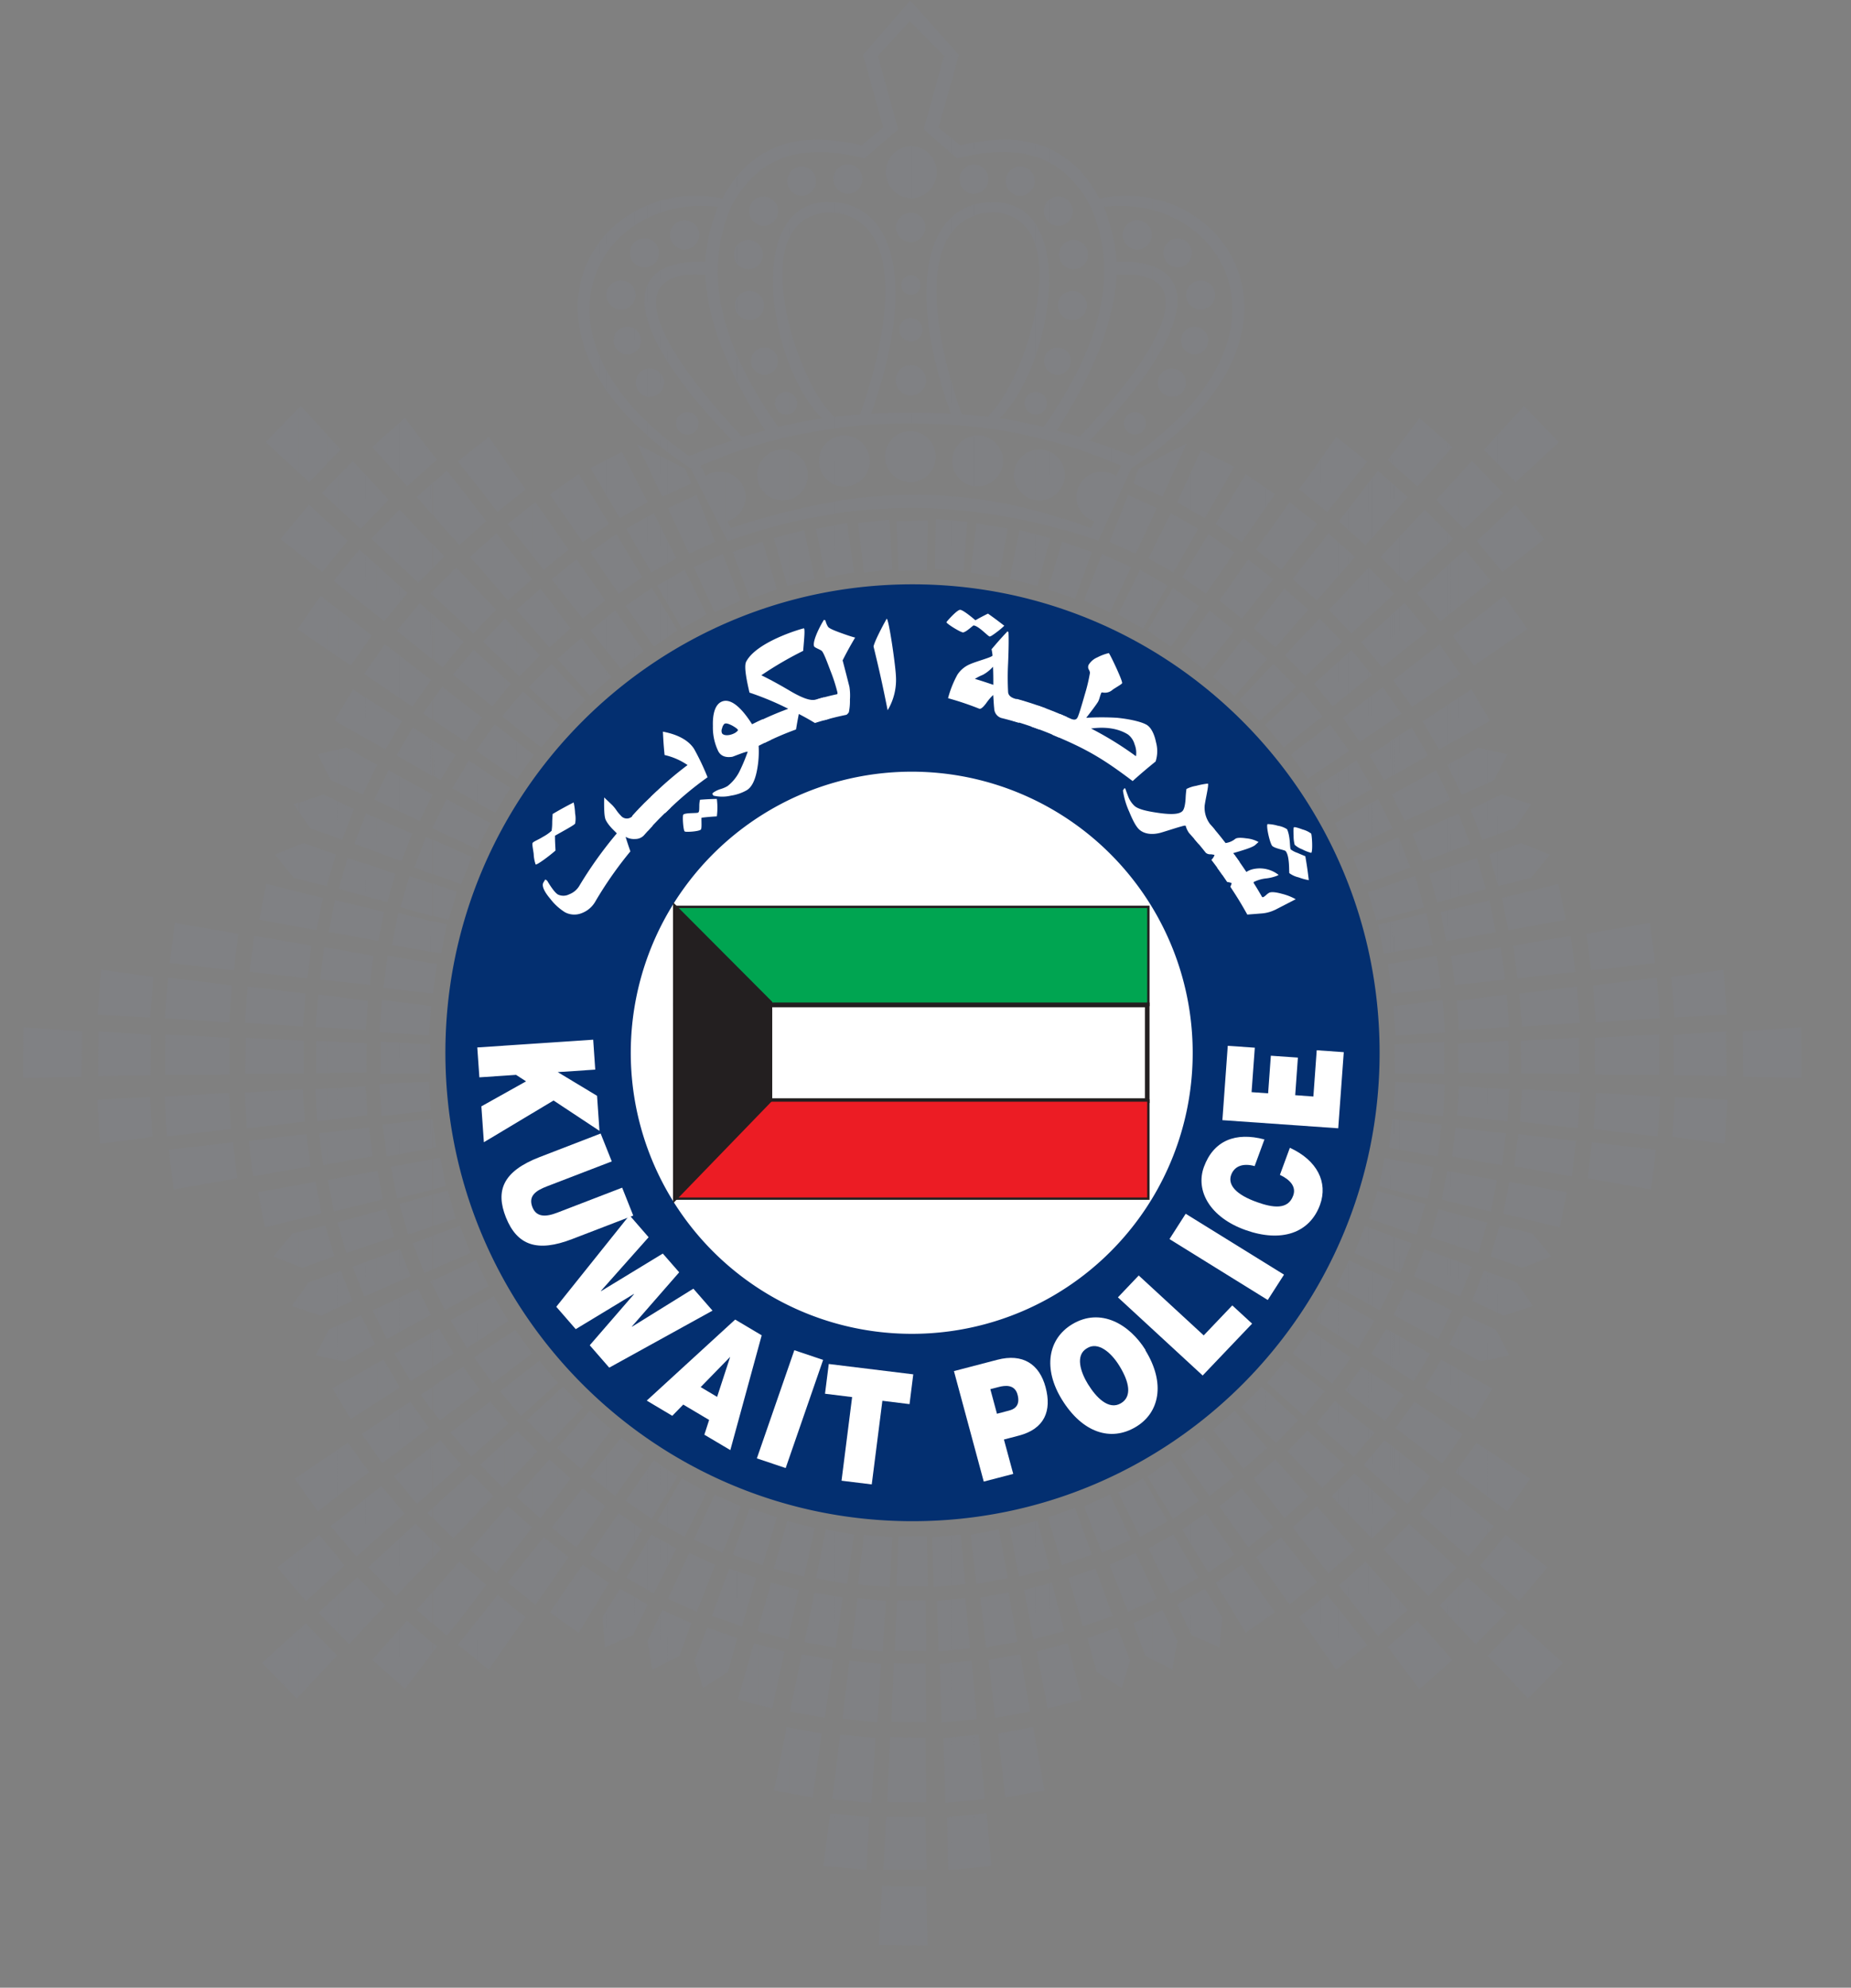 <svg xmlns="http://www.w3.org/2000/svg" id="Layer_1" data-name="Layer 1" viewBox="0 0 531 570"><rect x="0" y="0" width="531" height="570" fill="#808080" stroke="none"/><defs><style>.cls-1{fill:#808184;fill-rule:evenodd;}.cls-2{fill:#fff;}.cls-3{fill:#032f70;}.cls-4{fill:#231f20;}.cls-5{fill:#00a551;}.cls-6{fill:#ec1c24;}.cls-7{font-size:11.28px;fill:#001a63;font-family:Shorooq_N1;}</style></defs><title>icons</title><path class="cls-1" d="M437.73,486.4V467.25l10.61,9.62-10,10.2-.59-.67Zm0-29.6V444.66l6.17,4.8-6.17,7.34Zm0-31.08v-2.53l1.19.86-1.19,1.67Zm0-50.54v-3.61l2,2.94-2,.67Zm0-12v-9.93l1.85.46,5.45,6.6-7.3,2.87Zm0-13.61v-9.79l11.74,2.12-2,10.08-9.75-2.41Zm0-14.53v-9.54l14.4,1.68-1.25,10.19L437.73,335Zm0-13.2v-9.41l15.53.87-.6,10.28-14.93-1.74Zm0-14v-9.48l15.24-.8.08,10.41-15.32-.13Zm0-13.54v-9.61l14.66-1.8.79,10.41-15.45,1Zm0-14v-9.74l12.86-2.21,1.34,10.34-14.2,1.61Zm0-14.47v-10l9.35-2.34,2.07,10.27-11.42,2.08Zm0-13.74v-9.81l6.89,2.8-5.44,6.67-1.45.34Zm0-19.27v-2.67l1.52.46-1.52,2.21Zm0-52.15v-.87l.46.6-.46.27Zm0-21.94V148.25l5.24,6.33-5.24,4.14Zm0-23.2V117l9.48,9.81-9.48,8.74Zm17.72,202.37,18.18,3.21,1.4-11.4-18.32-2.13-1.26,10.32Zm1.72-14.13,18.39,2.13.72-11.46-18.44-1-.67,10.34ZM479.75,326,494.81,328l.74-12.67-15.07-.73L479.75,326Zm-24.64-58.21,18.2-3.14,1.45,11.53-18.32,2.07-1.33-10.46ZM457,282.61l18.32-2.26.85,11.61-18.38,1.19L457,282.61Zm22.49-2.46,14.94-2.06,1,12.86-15.07.8-.88-11.6Zm-22,17.47,18.44-1,.06,11.61-18.44-.13-.06-10.48Zm22.63-.87,15.07-1,.08,12.81-15.08-.2-.07-11.61Zm19.8-1,16.79-1.13.12,14.47-16.78-.27ZM437.73,117v18.55l-2.94,2.73-5.3-5.47v-8l7.71-8.33.53.53Zm0,31.28v10.47L431,164l-1.53-1.87V149.65l5.3-4.94,2.94,3.54Zm0,31.54v.87l-8.24,5.6V172.39l2-1.54,6.25,8.94Zm0,50.35v2.67l-3.13,4.66-5.11,1.8V228.4l1.32-.6,6.92,2.34Zm0,12.13v9.81l-7.91,2-.33-1.12v-8.74l6.83-2.47,1.41.53Zm0,13.54v10l-5.05.92-1.79-9.26,6.84-1.67Zm0,14.74v9.74l-2.4.26-1.19-9.33,3.59-.67Zm0,14.13v9.61l-1.14.07-.72-9.41,1.86-.27Zm0,13.67v9.48H436.4l-.08-9.4,1.41-.08Zm0,14.07v9.41l-1.68-.21.54-9.27,1.14.07Zm0,13.07V335l-3.33-.53,1.13-9.27,2.2.26Zm0,14.28v9.79L431.22,348,433,338.9l4.72.87Zm0,13.47v9.93l-1,.33-7.23-2.6v-7.13l.67-2.4,7.57,1.87Zm0,18.33v3.61l-6.38,2.06-1.86-.87V365.71l5.57,2,2.67,3.86Zm0,51.62v2.53l-5.39,7.67-2.85-2.2V417.65l8.24,5.54Zm0,21.47V456.8l-1.93,2.33-6.31-5.74V443.06l2.46-2.93,5.78,4.53Zm0,22.59V486.4l-8.24-8.8V472l6.31-6.47,1.93,1.72Zm-8.24-2.05V460l2.71,2.47-2.71,2.73Zm0-75.82v-7.47l3.45,6.66-3.45.81Zm0-55.55V324.7L432,325l-1.14,9.14-1.32-.27Zm0-12.67v-9.07l3.52.2-.6,9.21-2.92-.34Zm0-13.47v-9.13l3.24-.13.08,9.26Zm0-13v-9.19l2.71-.34.74,9.33-3.45.2Zm0-13.6v-9.33l1.06-.2,1.2,9.27-2.26.26Zm0-59.14V215.6l2.92.67-2.92,5.67Zm0-79v-3.34l1.73,1.81Zm0-18.14v8l-2.93-3V128l2.93-3.21Zm0,14.8v3.34l-2.93,2.68v-9l2.93,3Zm0,10.08v12.47l-2.93-3.53v-6.21l2.93-2.73Zm0,22.74v13.87l-2.93,2v-13.6l2.93-2.27Zm0,43.21v6.34l-.87,1.73-2.06.93v-9.67l2.93.67Zm0,12.8v10.87l-2.93,1.07V229.8l2.93-1.4Zm0,15.81V253L427.22,245l2.27-.8Zm0,27.54v9.33l-2.93.34v-9.14l2.93-.53Zm0,13.74v9.19l-2.93.21v-9l2.93-.39Zm0,13.07v9.13l-2.93-.06v-8.88l2.93-.19Zm0,13.53v9.07l-2.93-.33V312l2.93.13Zm0,12.61v9.13l-2.93-.47v-9l2.93.34Zm0,29.07v7.13l-1.86-.67,1.86-6.46Zm0,11.94v10.66L426.56,375V364.71l2.93,1Zm0,16.2v7.47l-2.93.66v-9.92l2.6,1.12.33.67Zm0,35.74v13.54l-2.93-2.2V415.72l2.93,1.93Zm0,25.41v10.33l-2.93-2.66v-4.21l2.93-3.46Zm0,16.94v5.2l-2.93,2.93v-10.8l2.93,2.67Zm0,12v5.6l-2.72-2.86,2.72-2.74Zm-2.93-32v-3.93l2,1.53-2,2.4Zm0-39.35v-3.39l1.52.86-1.52,2.53Zm0-49.87v-.26h.07l-.07.26Zm0-3.67v-9.27l2.86.53-1.73,9-1.13-.27Zm0-79.42v-9.4l.74-.2,1.79,9.2-2.53.4Zm0-60.54v-2l.87,1.47-.87.54Zm0-39.69v-2.26l1.2,1.33Zm0-39.47v1.8l-.85-.86.85-.94Zm0,8.6v9l-6.5,6.06-1.46-1.47V136.12l3.65-3.94,4.31,4.4Zm0,15.8v6.21l-2.92-3.54,2.92-2.67Zm0,12.81-6.23-7.6-1.73,1.53v14.74l8-6.41v-2.26Zm0,9.47v13.6l-3.72,2.53-4.24-6v-4l8-6.13Zm0,30.47v2l-8,4.53V200l3.58-2.34,4.38,7.47Zm0,9.8v9.67l-7.17,3.2-.79-1.59v-8.74l5.44-3.14,2.52.6Zm0,14.87v10.54l-1.33.46-3.38-8.8,4.71-2.2Zm0,28.48v9.4l-8,1.47v-8.94l8-1.93Zm0,14v9.14l-8,.86v-8.6l8-1.4Zm0,13.6v9l-8,.47v-8.47l8-1Zm0,12.87v8.88l-8-.07v-8.4l8-.41Zm0,13.21v8.87l-8-.94V311.5l8,.46Zm0,12.4v9l-8-1.46v-8.47l8,.93Zm0,13.47v9.27l-8-1.94v-8.79l8,1.46Zm0,12.68v.26l-2.45,8.54-5.51-1.87v-9.13l8,2.2Zm0,14.2V375l-4.25-2,3.4-8.67.85.34Zm0,15.41V390l-1.92.41-6-3.4v-7.27l1.33-2.6,6.63,2.94Zm0,17.13v3.39l-3.72,6.28-4.24-2.74v-11.4l8,4.47Zm0,18.47V429l-8-6.07v-2.26l5-6.94,3,2Zm0,20.34V440l-5.31,6.4-2.65-2.33V429.73l8,6.33Zm0,10.46v4.21l-2-1.81,2-2.4Zm0,10.81v10.8l-3.24,3.33-4.72-5v-11.8l2.4-2.4,5.56,5.07Zm-8-44.61v-2.19l1.06.72-1.06,1.47Zm0-41.08V361.9l3.65,1.34-3.32,8.59-.33-.19Zm0-114.63v-9.33l5.12-1.73,2.58,8.93L418.6,257Zm0-13.86v-9.48l3.19,8.27-3.19,1.21Zm0-49.62v-.8l.39.53Zm0-57.41v14.06l-2.39-2.46v-9l2.39-2.59Zm0,23v14.74l-2.39,1.94V161.32l2.39-2.2Zm0,21.67v4l-1.8-2.6,1.8-1.4Zm0,11.94v.8l-2.39,1.6v-5.87l2.39,3.47Zm0,7.27v11.67L416.21,213V201.53L418.6,200Zm0,17.47v8.74l-2.39-4.94V218.8l2.39-1.33Zm0,16.2v9.48l-2.39.85v-9.73l2.26-1,.13.4Zm0,14V257l-2.39.66v-9.2l2.39-.79Zm0,12.53v8.94l-2.39.47v-8.81l2.39-.6Zm0,13.47v8.6l-1.19.14-1.07-8.34,2.26-.4Zm0,13.21v8.47h0l-.67-8.4.67-.07Zm0,12.27v8.4h-.19l-.07-8.4Zm0,12.34v8.39l-.52-.07.52-8.32Zm0,11.93v8.47l-2-.34,1-8.26,1,.13Zm0,12.94v8.79l-2.39-.6V336l2.39.41Zm0,11.94v9.13l-2.39-.8v-9l2.39.67Zm0,13.59v9.74l-2.39-1V361l2.39.86Zm0,17.88v7.27l-2.39-1.34v-1l2.39-4.93Zm0,13v11.4l-2.39-1.53V391.38l2.39,1.4Zm0,17.75v2.19l-2.39,3.4v-7.21l2.39,1.62Zm0,10.13v2.26l-1.06-.8,1.06-1.46Zm0,9.07v14.33l-2.39-2.14V427.85l2.39,1.88Zm0,24.93v11.8l-2.39-2.59v-6.8l2.39-2.41Zm-2.39,21.74v-.93l.46.53-.46.4Zm0-25.28v-3.19l1.66,1.53-1.66,1.66Zm0-74.61v-.94l.4.14-.4.8Zm0-221.39v-1.4l.72.73-.72.67Zm0-26.41v-.93l.46.4Zm0-.93v.93l-.8.87V127l.8.74Zm0,10.93v9l-.8-.87v-7.21l.8-.93Zm0,15v1.4l-.8.8v-3.07l.8.87Zm0,7.6V175.8l-.8.59V162.05l.8-.73Zm0,27.94v5.87l-.8.53v-7.53l.8,1.13Zm0,12.27V213l-.8.47V202.06l.8-.53Zm0,17.27v2.47l-.8-1.67v-.33l.8-.47Zm0,15.47V244l-.8.34V234.6l.8-.33Zm0,14.2v9.2l-.8.21v-9.14l.8-.27Zm0,12.34v8.81l-.8.13V261l.8-.2Zm0,75.15v8.6l-.8-.19v-8.61l.8.2Zm0,11.68v9l-.8-.27v-8.93l.8.2Zm0,13.4v9.6l-.8-.4V360.7l.8.34Zm0,14.53v.94l-.8,1.66v-3l.8.39Zm0,9.14v1l-.4-.2.4-.8Zm0,6.67v11.27l-.8-.53v-11.2l.8.46Zm0,17.53v7.21l-.8,1.2v-8.94l.8.53Zm0,18.94v14.07l-.8-.73v-14l.8.66Zm0,20.08v3.19l-.8.81v-4.74l.8.74Zm0,9.14v6.8l-.8-.87v-5.08l.8-.85Zm0,18.4v.93l-.8.67v-2.54l.8.94Zm-.8-245.86V227.8l.66,1.47Zm0-102.57v2.54l-6.5,7.33V121.32l6.5,5.72Zm0,12.6v7.21L412,143.31l3.45-3.67Zm0,13.21-6.5-6.66V162l6.5-6.07v-3.07Zm0,9.2v14.34l-2.12,1.74-4.38-5.27V168l6.5-5.94Zm0,26.08v7.53l-6.5,4.47v-12.2l4.12-3.2,2.38,3.4Zm0,13.93v11.41l-2.51,1.46-4-6.87v-1.73l6.5-4.27Zm0,17.21v.33l-.13-.27.13-.06Zm0,8.53v1.81l-6.5,3.06V222.6l3.11-1.73,3.39,6.93Zm0,6.8v9.74l-6.5,2.4v-9.27l6.5-2.87Zm0,14.14v9.14l-3.05.8L410,250.61l5.38-1.87Zm0,12.27v8.74l-.46.07-1.66-8.27,2.12-.54Zm0,74.75v8.61l-1.79-.47,1.6-8.14Zm0,11.68v8.93l-5-1.67,2.25-8,2.72.74Zm0,13.26v9.54l-6.5-2.87V358.3l6.5,2.4Zm0,14.48v3L412.55,384l-3.64-2V372.1l6.5,3.08Zm0,15.74v11.2l-6.5-4.21v-.33l4.58-7.73,1.92,1.07Zm0,17.46v8.94l-1.66,2.26-4.84-3.66V404l6.5,4.4Zm0,18.81v14l-6.5-5.8v-3.13l5.11-6.14,1.39,1.07Zm0,20v4.74l-5.57,5.72-.93-1V441.19l6.5,6Zm0,10.73V463L413,460.4l2.46-2.48Zm0,16.61v2.54l-6.5,5.79V467.19l6.5,7.34Zm-6.5-49.34v-3l1.45,1.2-1.45,1.8Zm0-34.68,1.39-2.33-1.39-.8v3.13Zm0-45.21v-.07h0v.07Zm0-1.8v-9.33l2.38.47-1.72,9-.66-.13Zm0-12.54v-9.07l4.71.53-1.13,9.14-3.58-.6Zm0-11.47v-8.94l5.64.34-.53,9.2-5.11-.6Zm0-11.6V299l5.37-.25.06,9.26-5.43-.07Zm0-11.53v-9l5-.67.66,9.34-5.64.33Zm0-12.54v-9.2l3.32-.6,1.19,9.26-4.51.54Zm0-12.47v-9.47l.33-.13L411,271l-2.13.4Zm0-54.28V215.2l.78,1.4-.78.47Zm0-35.61V180l.73.93Zm0-60.14v15.59l-2.26,2.54-5.12-4.54v-7.53l5.72-7.54,1.66,1.48Zm0,24.87V162l-5.51,5.13-1.87-1.87v-11.4l7.3-7.73.08.07Zm0,21.8v4.87l-2.33-2.81,2.33-2.06Zm0,12v1.47l-7.38,5.87V174.19l1.47-1.27,5.91,7.07Zm0,7.94v12.2l-3.79,2.53-3.59-5.06v-4l7.38-5.66Zm0,18.4v1.73l-.79-1.26.79-.47Zm0,8.87v1.87l-7.38,4.2V210.8l3.46-2.2,3.92,6.6Zm0,7.4v10.07L403,235.4l-1.47-3v-5.8l7.38-4Zm0,14.87v9.27l-.66.2-3-7.87,3.65-1.6Zm0,24.41v9.47l-7.38,1.27v-8.94l7.38-1.8Zm0,12.74v9.2l-7.38.8v-8.74l7.38-1.26Zm0,12.74v9l-7.38.46v-8.53l7.38-.93Zm0,11.59v8.94l-7.38-.06v-8.48l7.38-.4Zm0,11.6v8.94l-7.38-.87v-8.39l7.38.32Zm0,11.34V331l-7.38-1.33v-8.54l7.38.8Zm0,12.28v9.33l-7.38-1.8v-8.87l7.38,1.34Zm0,11.06-7.38-2v9.21l4.85,1.6,2.53-8.74v-.07Zm0,13.07v9.07l-3.25-1.4,3-7.74.27.07Zm0,13.8V382l-7.38-4v-4.46l1.93-3.94,5.45,2.53Zm0,15.28v3.13l-3.32,5.54-4.06-2.6V383.24l7.38,4.14Zm0,10.2v.33l-.13-.06.13-.27Zm0,6.4v11.94l-7.38-5.6v-2.47l4.26-5.94,3.12,2.07Zm0,18.21v3l-5.13,6.07-2.25-2V416.39l7.38,5.8Zm0,10.07v3.13l-1.53-1.33,1.53-1.8Zm0,8.93v15.48l-7.38-7.61v-9.47l2.73-2.67,4.65,4.27Zm0,26v15.67l-1.66,1.48-5.72-7.54v-7.54l5.12-4.53,2.26,2.46Zm-7.38-3.52V459l2.33,2.66-2.33,2Zm0-62.09v-2.4l1.21.8-1.21,1.6Zm0-36.61v-9.74L405,356.5,401.67,365l-.14-.06Zm0-102.89,7-1.94L406,251.21l-4.47,1.46v9.41Zm0-12.2V240.8l3.06,7.94-3.06,1.14Zm0-44.95v-1.07l.54.74-.54.33Zm0-59.75v-4.73l2.33,2.07Zm0-17.8v7.53l-1.65-1.46v-3.87l1.65-2.2Zm0,13.07v4.73l-1.65,1.87V139l1.65,1.47Zm0,13.4v11.4l-1.65-1.73v-7.93l1.65-1.74Zm0,20.34v13.14l-1.65,1.33V175.73l1.65-1.54Zm0,19.4v4l-1.65-2.4v-.34l1.65-1.27Zm0,10.27v1.07l-1.65,1.13v-4.53l1.65,2.33Zm0,6.94v10.47l-1.65.93V211.94l1.65-1.14Zm0,15.8v5.8L399.88,229v-1.47l1.65-.94Zm0,14.2v9.08l-1.65.6v-9.87l1.39-.6.26.79Zm0,11.87v9.41l-1.65.47v-9.27l1.65-.61Zm0,11v8.94l-1.65.33v-8.87l1.65-.4Zm0,12.2v8.74l-1.65.2v-8.61l1.65-.33Zm0,12.41v8.53l-1.12.06-.53-6.26v-2.13l1.65-.2Zm0,11.06v8.48h-1.38l-.06-8.41,1.44-.07Zm0,10.88v8.39l-1.65-.19v-.94l.46-7.33,1.19.07Zm0,10.86v8.54l-1.65-.27V320.9l1.65.19Zm0,11.74v8.87l-1.65-.4v-8.74l1.65.27Zm0,10.4v9.21l-1.65-.61v-9.07l1.65.47Zm0,12V365l-1.65-.73v-9.6l1.65.59Zm0,18.28V378l-1.65-.86v-.27l1.65-3.33Zm0,9.73v10.21l-1.65-1.07V382.31l1.65.93Zm0,15.94v2.4l-1.65,2.34v-5.81l1.65,1.07Zm0,8.67v2.47l-1.12-.87,1.12-1.6Zm0,8.54v12.86l-1.65-1.47V415.12l1.65,1.27Zm0,23.2v9.47l-1.65-1.73v-6l1.65-1.73Zm0,19.41v4.67l-1.65,1.53v-8.13l1.65,1.93Zm0,10.26v7.54l-1.65-2.27v-3.8l1.65-1.47Zm-1.65-34.47v-1.73l.93.8-.93.93Zm0-67.08v-.27l.14.07-.14.2Zm0-197.45v-.14l.14.07Zm0-40.68v3.87l-.46-.41v-2.86l.46-.6Zm0,9.4v8.07l-.46.54v-9l.46.4Zm0,16.61v7.93l-.46-.47v-6.93l.46-.53Zm0,14.53v.14l-.46.46v-1.07l.46.47Zm0,5.61v12.93l-.46.4V176.12l.46-.39Zm0,19.13v.34l-.13-.2.13-.14Zm0,6.67v4.53l-.46.34v-5.54l.46.67Zm0,10.41V222.2l-.46.27V212.19l.46-.25Zm0,15.6V229l-.46-.94v-.27l.46-.26Zm0,13.07v9.87l-.46.2v-9.81l.46-.26Zm0,12.67v9.27l-.46.14v-9.28l.46-.13Zm0,10.8V273l-.46.07v-8.81l.46-.13Zm0,12.13v8.61l-.46.07v-8.61l.46-.07Zm0,12.28v2.13l-.13-2.13Zm0,29v.94h-.06l.06-.94Zm0,3.41v8.46l-.46-.13v-8.07l.06-.33.4.07Zm0,11.66v8.74l-.46-.13v-8.68l.46.07Zm0,10.2v9.07l-.46-.14v-9.06l.46.13Zm0,11.88v9.6l-.46-.19v-9.61l.46.2Zm0,12.8v.27l-.46.93v-1.4l.46.2Zm0,9.4v.27l-.06-.07.06-.2Zm0,5.47v10.07l-.46-.28V382l.46.27Zm0,15.8v5.81l-.46.66v-6.8l.46.33Zm0,17v12.66l-.46-.46V414.71l.46.41Zm0,17.94v1.73l-.46.47v-2.67l.46.47Zm0,8.26v6l-.46-.47v-5.07l.46-.47Zm0,15.75v8.13l-.46.4v-9.07l.46.54Zm0,13.66v3.8l-.46-.61v-2.79l.46-.4Zm-.46-233.13v-.34l.13.28Zm0-107.42V133l-.53-.53v-1.6l.53-.73Zm0,8.4v9l-.53.66V138.12l.53.46Zm0,17.54v6.93l-.53-.53v-5.87l.53-.53Zm0,13.53v1.07l-.53.54v-2.2l.53.59Zm0,6.47v12.94l-.53.4V176.59l.53-.47Zm0,24.74v5.54l-.53.4v-6.74l.53.8Zm0,11.33v10.28l-.53.27V212.6l.53-.41Zm0,15.61v.27l-.07-.2.07-.07Zm0,9.46v.34l-.53.21v-1.6l.53,1Zm0,3.61v9.81l-.53.2v-9.8l.53-.21Zm0,12.54v9.28l-.53.13v-9.21l.53-.2Zm0,10.8V273l-.53.13v-8.81l.53-.13Zm0,12.07v8.61h-.15l-.38-3.21v-5.33l.53-.07Zm0,44.88v8.07l-.53-.07v-3.6l.53-4.4Zm0,11.33v8.68l-.53-.14v-8.66l.53.12Zm0,10.14v9.06l-.53-.19v-9l.53.14Zm0,11.81v9.61l-.53-.21v-9.6l.53.2Zm0,12.8v1.4l-.53,1.06V367l.53.27Zm0,14.8V392.1l-.53-.39v-9.94l.53.27Zm0,15.74v6.8l-.53.8v-8l.53.4Zm0,16.93v12.61l-.53-.46V414.33l.53.38Zm0,17.88v2.67l-.53.6v-3.74l.53.47Zm0,9.2v5.07l-.53-.6v-3.94l.53-.53Zm0,14.74v9.07l-.53.46V455.93l.53.6Zm0,14.6v2.79l-.53-.72v-1.6Zm-.53-340.22v1.6l-.73-.6.73-1Zm0,7.21v10.13l-5,5.73V136.85l1.46-1.87,3.52,3.14Zm0,18.53v5.87l-2.79-2.87,2.79-3Zm0,12.41v2.2l-5,4.66v-12l5,5.14Zm0,7.53v12.87l-2.33,1.94-2.65-3.27v-7l5-4.54Zm0,23.47v6.74l-5,3.4v-11l2.84-2.21,2.14,3.07Zm0,12.54v10.14l-1.73,1-3.25-5.53v-2.33l5-3.27Zm0,23.61v1.6l-5,2.39V230l1.52-.88,3.46,7.08Zm0,4.87v9.8l-5,1.79v-9.39l5-2.2Zm0,12.53v9.21l-4.06,1.06-.92-3.34v-5.2l5-1.73Zm0,10.73v8.81l-1.86.33-1.66-8.34,3.52-.8Zm0,12v5.33l-.67-5.2.67-.13Zm0,49.21v3.6l-.41-.07.41-3.53Zm0,6.81V341l-3.2-.8,1.54-8.13,1.66.27Zm0,10.12v9l-5-1.66v-4l1.26-4.32,3.72,1Zm0,11.75v9.6l-5-2.21v-9.26l5,1.87Zm0,12.73v2.73l-3,6.07-2-1.12v-10l5,2.33Zm0,14.8v9.94l-5-3.2v-1.06l3.78-6.41,1.2.73Zm0,15.61v8l-1.47,2.07-3.51-2.67V394.05l5,3.33Zm0,16.95v12.53l-5-4.47V417l3.32-4,1.66,1.35Zm0,17.79v3.74l-5,5.06V427.45l5,4.67Zm0,10.2v3.94l-1.93-2,1.93-1.93Zm0,13.61v10.13l-3.52,3.14-1.46-1.95V450.2l5,5.73Zm0,15.67v1.6l-.73-.93.73-.67Zm-5-60.21v-.94l.4.4-.4.54Zm0-31.88v-1.08l.4.27Zm0-242.66V154l-.53.6v-17l.53-.73Zm0,27.07v12l-.53.47v-13l.53.53Zm0,17.21v7l-.53-.61v-5.93l.53-.46Zm0,18.07v11l-.53.33V199.6l.53-.4Zm0,16.67v2.33l-.53-.87V216.2l.53-.33Zm0,14.14V240.2l-.53.27V230.28l.53-.27Zm0,13.27v9.39l-.53.21v-9.34l.53-.26Zm0,12.06v5.2l-.53-1.79v-3.27l.53-.14Zm0,90.49v4l-.53-.2V347.7l.53-1.87Zm0,6.54v9.26l-.53-.25v-9.15l.53.14Zm0,12.27v10l-.53-.34v-9.87l.53.2Zm0,13.79v1.08l-.53.87v-2.21l.53.26Zm0,9v1.06l-.48-.33.48-.73Zm0,6.6v10.73l-.53-.4V393.72l.53.33Zm0,16.4v.94l-.53.59v-1.93l.53.4Zm0,6.54v5.4l-.53-.48v-4.26l.53-.66Zm0,10.46v13.47l-.27.27-.26-.27V427l.53.46Zm0,22.75v17.05l-.53-.66v-17l.53.61Zm-.53-223.8v-1.06l.46.8-.46.26Zm0-32.61v-.6l.26.34Zm0-56.21v17l-.61.61V138.25l.61-.67Zm0,25.81v13l-.61.53V162.78l.61.61Zm0,18.2v5.93l-.61-.66v-4.73l.61-.54Zm0,11.6v.6l-.61.4v-1.66l.61.66Zm0,6.41v10.93l-.61.4V200l.61-.4Zm0,16.6v1.13l-.47-.8.47-.33Zm0,9.14v1.06l-.61.27V224.4l.61.94Zm0,4.94v10.19l-.61.2V230.6l.61-.32Zm0,13.26v9.34l-.61.2v-9.27l.61-.27Zm0,11.94v3.27l-.61-1.94v-1.13l.61-.2Zm0,92.22v1.94l-.54-.14.54-1.8Zm0,4.53v9.15l-.61-.21V352l.61.2Zm0,12.21v9.87l-.61-.27v-9.87l.61.27Zm0,13.73v2.21l-.61.93v-3.46l.61.32Zm0,15.55v10.66l-.61-.4V393.32l.61.4Zm0,16.33V412l-.61.67v-3l.61.4Zm0,7.6v4.26l-.61-.46v-3.2l.61-.6Zm0,9.34v13.93l-.61-.6V426.45l.61.54Zm0,22.6v17l-.61-.72V448.92Zm-.61-311.34v16.94l-1,1.2-5-4.54v-5.73l6-7.87Zm0,24.53v14.14l-5,4.74-1.05-1.07V169.12l6-6.4v.06Zm0,19.35v4.73l-2.18-2.74,2.18-2Zm0,10.4-5-6.14-1,.87v11.8l6-4.87v-1.66Zm0,7.47v10.93l-2.65,1.8-3.38-4.86v-3.14l6-4.73Zm0,24.4v2.27l-6,3.47V219.67l2.39-1.6,3.64,6.33Zm0,6.2v10.07l-6,2.93v-9.67l6-3.33Zm0,13.21v9.27l-1.53.6-3.05-7.88,4.58-2Zm0,11.87v1.13l-.25-1,.25-.13Zm0,96.35v9.14l-4.18-1.86,3-7.74,1.18.46Zm0,12.14V374l-6-3.33v-8.6l.33-.67,5.7,2.73Zm0,13.68v3.46l-3.11,5.34-2.92-1.94V374.44l6,3.41Zm0,15.47V404l-6-4.67v-1.79l3.91-5.61,2.12,1.41Zm0,16.33v3l-4.31,5.2-1.72-1.53V404.85l6,4.8Zm0,8.6v3.2l-1.46-1.33,1.46-1.87Zm0,8.2v13.87l-6-6.32v-9.69l1.79-1.79,4.24,3.93Zm0,22.47v16.95l-6-7.88v-5.66l5-4.54,1,1.13Zm-6,27.21,5.5-4.4-5.5-6.94v11.34Zm0-29.87v-4.14l2,2.33-2,1.81Zm0-55.75v-1.73l.79.53-.79,1.2Zm0-175v-.6l.26.41-.26.19Zm0-53.54v-4.08l2,1.81-2,2.27Zm0-22.61,5.5-7-5.5-4.4Zm0-11.4v11.4l-2.85,3.53v-17.2l2.85,2.27Zm0,18.14v5.73l-2.66-2.34,2.66-3.39Zm0,11.79V162l-2.85,3.26v-9.8l2.85,2.46Zm0,11.21v11.47l-2.85-2.94v-5.53l2.85-3Zm0,18.14v11.8l-2.85,2.27V189.86l2.85-2.6Zm0,17.47v3.14l-1.46-2,1.46-1.13Zm0,10.2v.6l-2.85,1.94v-6.54l2.85,4Zm0,4.74v10.47l-2.85,1.66V221.53l2.85-1.86Zm0,14.26v9.67h-.07L383.89,238v-2.47l2.85-1.61Zm0,128.18v8.6l-2.85-1.54v-1.33l2.85-5.73Zm0,12.33v10.27l-2.85-1.81V372.84l2.85,1.6Zm0,14.34v1.73l-2.85,3.94v-7.6l2.85,1.93Zm0,8.74v1.79l-.87-.67.87-1.12Zm0,7.33v11.47l-2.85-2.47V402.59l2.85,2.26Zm0,19.46V434l-2.85-2.95v-3.86l2.85-2.88Zm0,17.81v4.14l-2.85,2.46v-9.8l2.85,3.2Zm0,10.21V458l-2.66-3.39,2.66-2.27Zm0,12.46v11.34l-2.85,2.26V461.26l2.85,3.53Zm-2.85-42.74v-3.67l1.92,1.74-1.92,1.93Zm0-236.92v-2.27l1.19,1.2Zm0-59.42v17.2l-3.13,3.94-1.92-1.6V131.71l4.51-6.4.54.4Zm0,29.74v9.8l-5.05,5.8v-15.2l2.25-2.94,2.8,2.54Zm0,16.67v5.53l-2.67-2.73,2.67-2.8Zm0,10.74-5.05-5.21v12.21l5.05-4.73v-2.27Zm0,7v11.47l-1.54,1.26-3.51-4.26v-3.94l5.05-4.53Zm0,21.07v6.54l-5.05,3.4v-11l2.78-2.14,2.27,3.2Zm0,10.6V231.8l-2.46,1.34-2.59-4.4V224.8l5.05-3.27Zm0,14V238l-.94-2,.94-.47Zm0,132.3v1.33l-.54-.26.54-1.07Zm0,5V382.9l-5.05-3.27v-2.79l3.05-5.13,2,1.13Zm0,14v7.6l-1.66,2.33-3.39-2.53V383.51l5.05,3.34Zm0,15.74v11.26l-5.05-4.53v-2.53l4.11-5,.94.75Zm0,15.79-5.05-4.66v12.47l.53.53,4.52-4.67v-3.67Zm0,8.81v3.86L382,429.12l1.87-1.93Zm0,11.73v9.8l-2.8,2.47-2.25-2.87v-15.2l5.05,5.8Zm0,22.34v17.13l-.54.48-4.51-6.46V458.86l1.92-1.53,3.13,3.93Zm-5.05-60.81v-2.34L380,399l-1.19,1.41Zm0-194.52v-1.2l.59.74Zm0-74.22v13.54l-3.53-2.81v-5.66l3.53-5.07Zm0,24.14v15.2l-1.07,1.14-2.46-2.14v-9.66l3.53-4.54Zm0,21.8v12.21l-3.53,3.33V180.86l3.26-3.47.27.26Zm0,16.74v3.94L377,196.12l1.86-1.73Zm0,10.34v1.2l-3.53,2.8v-8.26l3.53,4.26Zm0,5.14v11l-3.53,2.4V212.6l3.53-2.73Zm0,14.93v3.94l-1.66-2.8,1.66-1.14Zm0,152v2.79l-1.2-.79,1.2-2Zm0,6.67v10.74l-3.53-2.74v-9.67l.34-.47,3.19,2.14Zm0,14.6v2.34l-3.53,4.2v-9.34l3.53,2.8Zm0,8.68v2.53l-1.2-1.08,1.2-1.45Zm0,6.93v12.47l-3.53-3.67v-12l3.53,3.19Zm0,19.4v15.2l-3.53-4.52v-9.68l2.46-2.19,1.07,1.19Zm0,25.74v13.55l-3.53-5v-5.66l3.53-2.87Zm-3.53-3v-5.27l2.59,3.21-2.59,2.06Zm0-26.54v0Zm0-254.4v-.07h0v.07Zm0-21.34v-5.33l2.59,2.07Zm-4.44,255.27,1.59-1.53-1.59-1.48v3Zm4.44-272.07v5.66l-2.59-2.06,2.59-3.6Zm0,11.47v5.33l-4.44,5.54V144.71l4.44,3.54Zm0,12.14v9.66l-4.44-3.93,4.44-5.73Zm0,14.46v.07l-4.44,5v-9l4.44,3.93Zm0,6v12.33l-.85.8-3.59-3.73v-4.73l4.44-4.67Zm0,19.61v8.26l-4.44,3.53v-11.6l2.65-2.4,1.79,2.21Zm0,12.13v10.67l-.13.06-4.31-6.06v-1.2l4.44-3.47Zm0,169.24v9.67l-4.44-3.33v-.07l4.44-6.27Zm0,13.47v9.34l-1.18,1.46-3.26-2.93V391.84l4.44,3.47Zm0,15.22v12l-4.44-4.67v-3.21l4.24-4.32.2.21Zm0,18.72v.07l-4.44,3.93v-9.07l4.44,5.07Zm0,4.87v9.68l-4.44-5.75,4.44-3.93Zm0,16.47v5.27l-4.44,3.6V445l4.44,5.6Zm0,11.14v5.66l-2.59-3.65,2.59-2Zm-4.44-263.8v-1.87l.93,1ZM363.5,411.25l2.53,2.6,4.84-5v-3L363.5,399v12.21Zm7.37-266.54v14.41l-3.34,4.27-4-3.27v-7l6.44-9.14.93.73Zm0,26.21v9l-5,5.73-2.4-2.13v-8.27l5-6.47,2.4,2.13Zm0,14.61-2.27,2.4,2.27,2.33v-4.73Zm0,10.53v1.87l-7.37,6.86V192.26l1.86-1.87,5.51,5.67Zm0,4.6-7.37,6.67v1.27l4.78,5.73,2.59-2.07v-11.6Zm0,15.41v1.2l-.54-.81.54-.39Zm0,172v0Zm0,3.73v11.34l-7.37-6.6v-.07l5.32-6.33,2.05,1.66Zm0,22.8v3.21l-1.54-1.59,1.54-1.62Zm0,9.54v9.07l-2.4,2.14-5-6.47v-8.33l2.4-2.08,5,5.67Zm0,20.81v14.47l-.93.73-6.44-9.14V444l4-3.2,3.34,4.2Zm-7.37,18.93,2.25-1.52-2.25-3.27v4.79Zm0-24.53v-3.53l1.73,2.19-1.73,1.34Zm0-24.14v-.07h.06l-.06.07Zm0-226.26v-.06h.06l-.06.06Zm0-20.74v-3.53l1.73,1.4-1.73,2.13Zm0-23.27,2.25-3.2-2.25-1.6ZM363,410.79l.46.46V399l-.46-.4v12.15Zm.46-270.61V145l-.46.67v-5.81l.46.34Zm0,12.94v7l-.46-.33v-6.07l.46-.6Zm0,11.6v3.53l-.46.61v-4.47l.46.33Zm0,10.54v8.27l-.46-.41v-7.26l.46-.6Zm0,13.67V189l-.46.54v-1l.46.4Zm0,3.33v12.53l-.46.41V192.8l.46-.54Zm0,15.07v1.27l-.46-.54v-.33l.46-.4Zm0,189.18v.07h0v-.07Zm0,18.67v.07l-.46.4v-1l.46.54Zm0,5.41v8.33l-.46-.6V421l.46-.39Zm0,15.27v3.53l-.46.4v-4.46l.46.53Zm0,8.13v7.06l-.46-.65v-6l.46-.4Zm0,15.14v4.79l-.46.34v-5.8Zm-7.36-55.62,6.9,7.28V398.64l-1.06-1-5.84,5.86ZM363,139.84v5.81l-6.77,9.8-4.78-3.33v-6.34l5.9-9.8,5.65,3.86Zm0,13.88-2.67,3.87,2.67,2.2v-6.07Zm0,10.67v4.47l-6.77,8.53-4.78-3.87v-3.59l6.63-9.54,4.92,4Zm0,11.47-3.32,4.33,3.32,2.93v-7.26Zm0,12.67v1L354.2,199.6l-2.71-2.4v-7.47l5.24-6.81,6.31,5.61Zm0,4.27-7.51,8,5.85,6,1.66-1.6V192.8Zm0,14.93v.33l-.14-.19.14-.14Zm0,206.91v1l-6.31,5.59-5.24-6.79V407l2.71-2.46L363,414.64Zm0,6.34-3.32,3,3.32,4.34V421Zm0,14.35v4.46l-4.92,3.94-6.63-9.47v-3.6l4.78-3.87,6.77,8.54Zm0,9.06v6l-2.67-3.88,2.67-2.13Zm0,14.07-6.77-9.81-4.78,3.41v6.33l5.9,9.81,5.65-3.94v-5.8Zm-11.55-10.8,2.64-1.87-2.64-3.93v5.8Zm0-22.2,2.58-2.07-2.58-3.34v5.41Zm0-241.34,2.58-3.33-2.58-2.13v5.46Zm0-21.8,2.64-3.93-2.64-1.87v5.8Zm0-23.87,2.58-4.6-2.58-1.34v5.94Zm0-30.88v-7.46c2.91-8.21,2.58-15.87,0-22.34V70.5C358.06,80,359.45,93.37,351.49,107.57Zm0-37.07v7.27a34.62,34.62,0,0,0-1.8-3.54V68.16c.6.73,1.19,1.53,1.8,2.34Zm0,29.61v7.46c-.61.94-1.13,1.94-1.8,2.87v-6.2c.67-1.4,1.27-2.73,1.8-4.13Zm0,32.4v5.94l-1.8,3.06v-9.87l1.8.87Zm0,13.27v6.34l-1.8-1.2v-2.27l1.8-2.87Zm0,10.74v5.8l-1.8,2.54v-9.61l1.8,1.27Zm0,13.41v3.59l-1.66-1.33,1.66-2.26Zm0,8.73v5.46l-1.8,2.21v-9.07l1.8,1.4Zm0,11.07v7.47l-1.8-1.61V192l1.8-2.27Zm0,217.25v7.47l-1.8-2.26v-3.68l1.8-1.53Zm0,13.07v5.41l-1.8,1.4v-9l1.8,2.2Zm0,10.61v3.6l-1.66-2.33,1.66-1.27Zm0,11.2v5.8l-1.8,1.2v-9.53l1.8,2.53Zm0,10.2v6.33l-1.8-2.87v-2.25l1.8-1.21Zm-1.8,20.28V462.26l1,1.61-.81,8.54Zm0-404.18v6.07a28.57,28.57,0,0,0-8.11-8.87V61.23a32.75,32.75,0,0,1,8.11,6.93Zm0,36.08v6.2a63.52,63.52,0,0,1-8.11,10v-4.21a56,56,0,0,0,8.11-12Zm0,27.4v9.87l-4,7.08-4.14-2.34v-10.6l3.06-6.61,5.05,2.6Zm0,17v2.27l-.93-.67.93-1.6Zm0,6.6v9.61l-3.73,5.4-4.38-3.07v-5.6l5.12-8.41,3,2.07Zm0,22v9.07l-4.45,5.6L341.58,189v-6.2l5.39-7.73,2.72,2.2Zm0,14.74v3.59L348,194.12l1.65-2.12Zm0,216.51v3.68L348,410.05l1.65-1.54Zm0,9.34v9L347,429.05l-5.39-7.67v-6.2l3.66-2.94,4.45,5.61Zm0,21.48v9.53l-3,2.13-5.12-8.4V437l4.38-3.06,3.73,5.4Zm0,13.94v2.25l-.93-1.59.93-.66Zm0,9v10.08l-7.83-3.48-.28-.53V457.85l4.14-2.25,4,6.66Zm-8.11-8.53,2.2-1.27-2.2-3.81v5.08Zm0-21.67,2.4-1.67-2.4-3.47v5.14Zm0-254.8,2.4-3.47-2.4-1.67v5.14Zm0-21.74,2.2-3.87-2.2-1.27v5.14Zm0-54.08v-7.6a5.71,5.71,0,0,1,1.07-.14,3.94,3.94,0,0,1,4,3.94,4,4,0,0,1-4,4,3.16,3.16,0,0,1-1.07-.2Zm0-13.81v-6a4.23,4.23,0,0,1,2.93-1.2,4.17,4.17,0,1,1-2.93,7.2Zm0-13.46a3.18,3.18,0,0,0,.34-1.61,3.28,3.28,0,0,0-.34-1.67Zm0-12.94v4.13a36.32,36.32,0,0,0-3.83-2.4V59.22a35.56,35.56,0,0,1,3.83,2Zm0,9.66v3.28a4,4,0,0,1-3.77,2.53h-.06V68.37h.06a4,4,0,0,1,3.77,2.52Zm0,10.74v6a4.3,4.3,0,0,1-1.26-3,4.1,4.1,0,0,1,1.26-3Zm0,12.21v7.6a4,4,0,0,1,0-7.6Zm0,22.4v4.21a52.27,52.27,0,0,1-3.83,3.73v-3.87c1.39-1.34,2.65-2.73,3.83-4.07Zm0,19.41v10.6l-3.83-2.2V144l3.83-8.33Zm0,14.73v5.14l-3.83,6.73V148.18l3.83,2.2Zm0,11.21-2.38,3.94,2.38,1.66v-5.6Zm0,10.53v5.14l-3.83,5.6V169.45l3.83,2.67Zm0,10.67-2.77,3.94,2.77,2.26v-6.2Zm0,232.39v6.2l-2.77-4,2.77-2.2Zm0,11.74-3.83-5.61v13.41l3.83-2.66v-5.14Zm0,10.07v5.6l-2.38-3.93,2.38-1.67Zm0,11.66-3.83-6.73v14l3.83-2.2v-5.08Zm0,9.2v10.48l-3.83-8.14v-.06l3.83-2.28Zm-3.83,12.95v0Zm0-337.69v-4.53l2.71-1.41-2.71,5.94Zm0-19.61V106a4.08,4.08,0,0,1,0,7.53Zm0-25.87V84.91A20.55,20.55,0,0,1,337.75,87.63Zm0-28.41V63A37.86,37.86,0,0,0,333.3,61V57.56a36.13,36.13,0,0,1,4.45,1.66Zm0,9.15V76.7a4.17,4.17,0,0,1,0-8.33Zm0,16.54v2.72c-.34,3.47-1.79,7.67-4.45,12.54V92.64c1.59-4.54,1.45-7.87,0-10.14V77.56a9.58,9.58,0,0,1,4.45,7.35Zm0,21.06v7.53a4,4,0,0,1-1.54.27,3.9,3.9,0,0,1-2.91-1.26V107a3.94,3.94,0,0,1,2.91-1.34,4.05,4.05,0,0,1,1.54.33Zm0,14.34v3.87c-1.41,1.26-2.92,2.53-4.45,3.8v-3.6c1.59-1.33,3-2.68,4.45-4.07Zm0,8.27v4.53l-4.26,9.33-.19-.06V130.91l4.45-2.33Zm0,15.4v.07h-.08l.08-.07Zm0,4.2v14.07l-1.15,1.94-3.3-1.94v-9.73l2.58-5.33,1.87,1Zm0,21.27v13.41l-1.79,2.6-2.66-1.86V174l3.25-5.41,1.2.86Zm0,251.86v13.41l-1.2.87-3.25-5.4v-9.66l2.66-1.81,1.79,2.59Zm0,20.61v14L335.88,457l-2.58-5.34v-9.8l3.3-1.87,1.15,1.93Zm0,18.21v.06l-.08-.06Zm0,10.47v.2l-1.41,8-3-1.61v-15.4l.19-.13,4.26,8.94Zm-4.45-33.35,1.65-1-1.65-3v4Zm0-266.4,1.65-2.93-1.65-1Zm0-113.29V61c-.41-.14-.81-.27-1.27-.4V57.29c.46.07.86.2,1.27.27Zm0,20V82.5A8.87,8.87,0,0,0,332,81.16V76.9a14.23,14.23,0,0,0,1.27.66Zm0,15.08v7.53c-.41.67-.81,1.34-1.27,2.07V95.57a23.21,23.21,0,0,0,1.27-2.93Zm0,14.34v5.53a3.91,3.91,0,0,1-1.14-2.8A3.74,3.74,0,0,1,333.3,107Zm0,17.4V128a10.69,10.69,0,0,1-1.27.94v-3.54c.46-.34.86-.67,1.27-1Zm0,6.53v11.47l-1.27-.6v-10.2l1.27-.67Zm0,21.61v9.73l-1.27-.66v-6.67l1.27-2.4Zm0,14.4v3.93L332,173v-6.73l1.27.66Zm0,7.08v9.6l-1.27-.81v-6.87L333.3,174Zm0,246.53v9.66l-1.27-2v-6.8l1.27-.85Zm0,12.72v4l-1.27.67v-6.73l1.27,2.06Zm0,8.61v9.8l-1.27-2.4v-6.67l1.27-.73Zm0,19.93v15.4L332,476.6V462.33ZM332,57.29v3.34c-.4-.14-.86-.27-1.33-.4V57a8.34,8.34,0,0,1,1.33.33Zm0,19.61v4.26a9.85,9.85,0,0,0-1.33-.93V76.36a8.39,8.39,0,0,1,1.33.54Zm0,18.67v6.67c-.4.73-.86,1.46-1.33,2.2V98.3c.47-.93.93-1.86,1.33-2.73Zm0,29.81v3.54A11.67,11.67,0,0,1,330.7,130v-3.47a10.31,10.31,0,0,0,1.33-1.13Zm0,6.2v10.2l-1.33-.6v-8.87l1.33-.73Zm0,23.34v6.67l-1.33-.8v-3.07l1.33-2.8Zm0,11.34V173l-1.33,2.4v-9.94l1.33.81Zm0,9.66v6.87l-1.33-1v-3.53l1.33-2.34Zm0,245.46v6.8l-1.33-2.26v-3.6l1.33-.94Zm0,9.81v6.73l-1.33.81v-10l1.33,2.47Zm0,11.4v6.67l-1.33-2.8V443.4l1.33-.81Zm0,19.74V476.6l-1.33-.67V463l1.33-.67ZM330.7,459v-3.07l1.13,2.53-1.13.54Zm0-310.75v-3.07l1.13.54Zm0-91.29v3.27a39.77,39.77,0,0,0-8.09-1.2V56.16a33,33,0,0,1,8.09.8Zm0,19.4v3.87a17,17,0,0,0-8.09-1.46V75a26.14,26.14,0,0,1,8.09,1.33Zm0,21.94v6.14a129.76,129.76,0,0,1-8.09,10.8v-4.87A91.88,91.88,0,0,0,330.7,98.3Zm0,28.21V130c-1.93,1.46-4,2.87-6.18,4.33l-1.91,4.27v-8.74c.78.34,1.51.61,2.31.93,2.06-1.39,4-2.79,5.78-4.26Zm0,5.8-4.12,2.13-1.45,4.2,5.57,2.54v-8.87Zm0,12.87v3.07l-4.92,10.54-3.17-1.47v-12.8l1-2.61,7.11,3.27Zm0,12.54-1.19,2.4,1.19.67v-3.07Zm0,7.73v9.94l-2.79,4.87-5.3-3v-4.8l4.44-9.07,3.65,2.06Zm0,12.81-1.53,2.53,1.53,1v-3.53Zm0,244.06v3.6l-1.53-2.53,1.53-1.07Zm0,6.4-2.79-4.8-5.3,3v4.8l4.44,9,3.65-2v-10Zm0,14.68v3.06l-1.19-2.4,1.19-.66Zm0,12.53-4.92-10.61-3.17,1.47v12.88l1,2.53,7.11-3.2v-3.07Zm0,7.07v12.93l-2.13-1.06-3.44-9.41L330.7,463Zm-8.09,18.47V472l1.59,4.13-1.59,5.34Zm0-39.15v-4.8l1.85,4-1.85.8Zm0-275.73,1.85-3.93-1.85-.87v4.8Zm0-44.14v-2.08a3.22,3.22,0,0,1,3.05-2.2,3.24,3.24,0,0,1,0,6.47,3.21,3.21,0,0,1-3.05-2.19Zm0-53.09v-4a4.09,4.09,0,0,1,3.64-2.2,4.21,4.21,0,0,1,4.18,4.2,4.26,4.26,0,0,1-4.18,4.2A4.21,4.21,0,0,1,322.61,69.36Zm0-13.2V59c-1.27,0-2.53,0-3.87.07V56.43a25.8,25.8,0,0,1,3.87-.27Zm0,9.2v4a4,4,0,0,1,0-4Zm0,9.67c-.74,0-1.54,0-2.33.07a41.6,41.6,0,0,0-1.54-9.34V89.43a53,53,0,0,0,1.54-10.53c.79-.07,1.59-.13,2.33-.13V75Zm0,35.34v4.87c-1.21,1.47-2.47,2.93-3.87,4.47v-4.6c1.4-1.67,2.66-3.27,3.87-4.74Zm0,10v2.08a2.63,2.63,0,0,1-.2-1,2.68,2.68,0,0,1,.2-1.07Zm0,9.47v8.74l-3.87,8.4v-11.2a6.18,6.18,0,0,1,1.48.73,17.62,17.62,0,0,1,1.46-2.94c-.93-.4-1.93-.79-2.94-1.19v-3.93c1.27.47,2.6.93,3.87,1.39Zm0,14.68-3.87,9.73v1.34l3.87,1.73v-12.8Zm0,17.27v4.8l-3.87,8.26v-14.8l3.87,1.74Zm0,10.67-1.86,3.73,1.86,1.07v-4.8Zm0,254.46v4.8L320.75,428l1.86-1.06Zm0,10.6-3.87-8.2v14.74l3.87-1.74v-4.8Zm0,9.27v12.88l-3.87-9.74v-1.4l3.87-1.74Zm0,25.21v9.47l-.81,2.6-3.06-1.94V467.32l1.8-.59,2.07,5.27Zm-3.87-8.46v-1.41l.48,1.27Zm0-407.11V59.1l-2.05.19a64.16,64.16,0,0,1,2.05,6.47V89.43a76.21,76.21,0,0,1-4.1,12.61V92.3c2.66-9.53,2.93-19,0-28.34v-8.4a15.63,15.63,0,0,1,.73,1.4,28.39,28.39,0,0,1,3.37-.53Zm0,58.68v4.6c-1.25,1.47-2.64,2.93-4.1,4.47v-4.34c1.46-1.6,2.85-3.2,4.1-4.73Zm0,13.34v3.93a40.56,40.56,0,0,0-4.1-1.61V127c1.39.46,2.79.93,4.1,1.47Zm0,7.33V147l-3.64,8a1.48,1.48,0,0,1-.46-.13V135.38a10.28,10.28,0,0,1,1.46-.13,6.91,6.91,0,0,1,2.64.53Zm0,18.47-.45,1.13.45.21v-1.34Zm0,5.8v14.8l-.32.74-3.78-1.73V162.78l1.51-3.92,2.59,1.19Zm0,269.27v14.74l-2.59,1.2-1.51-3.87V430.32l3.78-1.73.32.73Zm0,19.21v1.4l-.45-1.21.45-.19Zm0,13.6v1.41l-4.1,1.45v-14.2l4.1,11.34Zm0,5.19v14.81l-4.1-2.66h0V468.81Zm-4.1-411.76V64a39.71,39.71,0,0,0-1.73-4.67c-.26-.53-.53-1-.8-1.46V51.69c.86,1.2,1.72,2.47,2.53,3.87Zm0,36.74V102c-.81,1.87-1.6,3.73-2.53,5.6V99.77a68.52,68.52,0,0,0,2.53-7.47Zm0,27.54v4.34c-.66.73-1.33,1.4-2,2.14.66.19,1.33.46,2,.66v3.79c-.87-.32-1.67-.65-2.53-.93v-7.13c.86-1,1.72-1.93,2.53-2.87Zm0,15.54v19.47l-2.53-.8v-2.87c.27.07.54.2.86.27a15.9,15.9,0,0,0,1-1.94,6.46,6.46,0,0,1-1.87-.86v-12.2a6.66,6.66,0,0,1,2.53-1.07Zm0,27.4v11.08l-2.53-1.14v-3.46l2.53-6.48Zm0,267.54v11.07l-2.53-6.47v-3.47l2.53-1.13Zm0,20.47V465l-2.53.88V450.53l2.2-.73.33,1Zm0,18v10.66l-2.53-9.07v-.67l2.53-.92Zm-2.53-22.55v-3.6l1.13,3.2-1.13.4Zm0-284.81v-3.54l1.13.41-1.13,3.13Zm0-88.15v0Zm0-21.61v6.14a33.25,33.25,0,0,0-4.51-6.07V46.83a28.4,28.4,0,0,1,4.51,4.86Zm0,21.07v.54a4.16,4.16,0,0,1-4.19,3.93h-.32v-8.4h.32a4.16,4.16,0,0,1,4.19,3.93Zm0,27v7.87c-1.39,2.8-2.85,5.67-4.51,8.47v-6.87a85.62,85.62,0,0,0,4.51-9.47Zm0,22.94v7.13c-1.46-.53-3-1.06-4.51-1.53v-3.6l2.13.6c.78-.93,1.59-1.8,2.38-2.6Zm0,13.74v12.2a7.28,7.28,0,0,1,0-12.2Zm0,14.73v2.87l-4.51-1.4v-3.07c1.52.54,3,1,4.51,1.6Zm0,6.73v3.54l-3.72,10.28-.79-.27V156.32l4.51,1.59Zm0,11.35L311,172.19l1.13.53v-3.46Zm0,262.19v3.47L311,432l1.13-.54Zm0,11.21-3.72-10.27-.79.26v15.14l4.51-1.53v-3.6Zm0,7.87v15.34l-1.46.54-3-10.28v-4l4.51-1.6Zm0,19.2v.67l-.21-.6.21-.07Zm-4.51,18.4V476.47l2.79,10.92-2.79.74Zm0-396.3v-8.4a4.2,4.2,0,0,1,0,8.4Zm0-30.2V59.49a4.47,4.47,0,0,1,0,2.14Zm0-14.8v4.93a18.1,18.1,0,0,0-2.4-2.33V45a26.48,26.48,0,0,1,2.4,1.87Zm0,12.66v2.14a4,4,0,0,1-2.4,2.8V56.69a4.18,4.18,0,0,1,2.4,2.8Zm0,9.34v8.4a4.27,4.27,0,0,1-2.4-1.07V69.9a4.34,4.34,0,0,1,2.4-1.07Zm0,14.6v8.4a4.29,4.29,0,0,1-2.4-.8V84.24a4.29,4.29,0,0,1,2.4-.81Zm0,25.81v6.87c-.8,1.33-1.59,2.74-2.4,4.06v-6.6c.81-1.46,1.67-2.86,2.4-4.33Zm0,15.47v3.6c-.8-.2-1.59-.46-2.4-.73V124l2.4.67Zm0,24.87v3.07c-.8-.2-1.59-.47-2.4-.67v-3.2l2.4.8Zm0,6.74v15.14l-2.4-.87V155.52l2.4.8Zm0,276.33v15.14l-2.4.86V433.52l2.4-.87Zm0,19.48v4l-1.05-3.67,1.05-.33Zm0,24.34v11.66l-2.4.6v-17.2l1.07-.27,1.33,5.21Zm-2.4-8.68v-.47l.08.47Zm0-329.61v-3.94a8.73,8.73,0,0,1,.27,1.94,9.72,9.72,0,0,1-.27,2Zm0-31.2v-6.87a3.95,3.95,0,0,1,0,6.87Zm0-62v4.47a24.11,24.11,0,0,0-4.31-2.87v-4A30.06,30.06,0,0,1,305.2,45Zm0,11.73v7.74a4.45,4.45,0,0,1-1.59.34,4.27,4.27,0,0,1-2.72-1v-6.4a4.26,4.26,0,0,1,2.72-1,4.43,4.43,0,0,1,1.59.33Zm0,13.21v6.26a4.24,4.24,0,0,1,0-6.26Zm0,14.34V91a4.23,4.23,0,0,1-1.72-3.4,4.13,4.13,0,0,1,1.72-3.39Zm0,15.87V107a3.66,3.66,0,0,1-1.85.46,4.05,4.05,0,0,1-2.46-.86v-6a3.67,3.67,0,0,1,2.46-.93,4.41,4.41,0,0,1,1.85.47Zm0,13.46v6.6c-.65,1.15-1.38,2.21-2.05,3.27.14.07,1,.27,2.05.6v3.54l-4.31-1.2v-6.07c1.54-2.27,2.93-4.53,4.31-6.74Zm0,20.67v3.94a7.69,7.69,0,0,1-4.31,4.8V129.45a7.35,7.35,0,0,1,4.31,4.79Zm0,14.54V152c-1.45-.4-2.91-.8-4.31-1.2v-3.27c1.4.41,2.86.88,4.31,1.27Zm0,6.74v15.07l-4.31-1.47v-.93l3.79-12.87.52.2Zm0,278v15.13l-.52.21L300.89,436v-.93l4.31-1.54Zm0,33.8v.47l-4.31,1.14V454.06l.88-.2,3.43,13.46Zm0,4.21v17.2l-4.31,1.14v-17.2l4.31-1.14Zm-4.31-21.6v-1.07l.27,1-.27.07Zm0-294.14.4-1.47-.4-.14v1.61Zm0-72.89V78C301,79.63,301,81.23,300.89,82.9Zm0-40.35v4a18.49,18.49,0,0,0-3.77-1.6V41.22a23.64,23.64,0,0,1,3.77,1.33Zm0,14.81v6.4a4.22,4.22,0,0,1,0-6.4Zm0,20.67V82.9a68.52,68.52,0,0,1-3.77,19V89c1.32-6.66,1.58-13.2,0-18.33V64.36c2.3,3.54,3.52,8.34,3.77,13.67Zm0,22.54a3.82,3.82,0,0,0-1.39,3,4,4,0,0,0,1.39,3v-6Zm0,19.74v6.07c-1.26-.33-2.52-.67-3.77-.94v-3.53c.79.2,1.52.4,2.25.54.53-.75,1-1.41,1.52-2.14Zm0,9.14V143a7.66,7.66,0,0,1-2.73.53c-.32,0-.65-.06-1-.06V129a6.47,6.47,0,0,1,1-.06,6.25,6.25,0,0,1,2.73.53Zm0,18.06v3.27c-1.26-.26-2.52-.6-3.77-.86v-3.47c1.25.33,2.51.67,3.77,1.06Zm0,6.67v1.61l-3.25,12.26-.52-.13V153.25l3.77.93Zm0,14v.93l-.25-.13.25-.8Zm0,266.87V436l-.25-.87.25-.06Zm0,13.8v1.07l-3.77.93V436.19l.52-.06,3.25,12.73Zm0,5.2v14.87l-3.77,1V455.06l3.77-1Zm0,18.61v17.2l-.33.07-3.18-16.33,3.51-.94Zm-3.77,41.21v-14.4l2.51,14-2.51.41Zm0-395v-6.47h0a3.24,3.24,0,0,1,3.23,3.26,3.2,3.2,0,0,1-3.23,3.21Zm0-77.63V45a31.75,31.75,0,0,0-4.45-1.07v-3.6a31.6,31.6,0,0,1,4.45.93Zm0,23.14v6.27a13.83,13.83,0,0,0-4.45-7.07V59.89a13.77,13.77,0,0,1,4.45,4.47Zm0,24.6v13A57,57,0,0,1,292.67,112v-7.86A86.81,86.81,0,0,0,297.12,89Zm0,23.42v6.47a3.2,3.2,0,0,1-3.19-3.21,3.24,3.24,0,0,1,3.19-3.26Zm0,9.53v3.53l-4.45-1V121c1.46.27,3,.59,4.45.93Zm0,7.07v14.47a7,7,0,0,1-4.45-2.54v-9.47a7,7,0,0,1,4.45-2.46Zm0,17.47v3.47c-1.47-.41-3-.67-4.45-1v-3.6c1.46.4,3,.73,4.45,1.13Zm0,6.8v14.67l-4.45-1.2V152.05l4.45,1.2Zm0,282.94v14.67l-4.45,1.2V437.38l4.45-1.19Zm0,18.87v14.87l-.67.21-2.65-14.21,3.32-.87Zm0,44.42v14.4l-4.45.8V495.94l3.71-.67.74,4.21Zm-4.45-8.14V474.47l2.84,16.33-2.84.54Zm0-435.24V47.76h0a4.17,4.17,0,0,1,0,8.34Zm0-15.81v3.6a39.19,39.19,0,0,0-8.9-.13V40.29a38.93,38.93,0,0,1,8.9,0Zm0,7.47V56.1a4.17,4.17,0,1,1,0-8.34Zm0,12.13v3.67a13.3,13.3,0,0,0-7.77-2.73l-1.13.13V58c.33,0,.72-.06,1.13-.06a14.93,14.93,0,0,1,7.77,2Zm0,44.29V112a38.09,38.09,0,0,1-5.85,7.94c1.93.26,3.85.6,5.85,1v3.46c-3-.59-5.92-1.13-8.9-1.53v-3.73a20.46,20.46,0,0,1,1.32-1.6c2.46-2.74,5.18-7.68,7.58-13.4Zm0,27.26v9.47a7.16,7.16,0,0,1,0-9.47Zm0,13.88v3.6c-3-.6-6-1.14-8.9-1.6v-3.73c2.92.46,5.9,1.06,8.9,1.73Zm0,6.73v14.67l-3-.73,2.79-14,.21.07Zm0,285.33v14.68l-.35.07-2.65-13.94,3-.81Zm0,37.09v16.87l-7.18,1.27-1.72-14.94v-1.74l8.82-1.53.08.07Zm0,21.47v18.74l-4.27.8-2.11-18.41,6.38-1.13Zm-8.9,39.14v-7l.66,6.94-.66.07Zm0-62.81V457.65l5.57-1,2.52,14.19-8.09,1.41Zm0-18.74V439.06l2.79-.47,2.51,14-5.3.93Zm0-288.47V150.65l5.3.93-2.51,14-2.79-.53Zm0-26.42v-13a7.31,7.31,0,0,1,0,13Zm0-98.35v3.47c-1.41.13-2.85.33-4.33.59V40.89c1.48-.27,2.92-.47,4.33-.6Zm0,17.67v3l-2.12.2a10.79,10.79,0,0,0-2.21.67V58.69a17.58,17.58,0,0,1,4.33-.73Zm0,61.22v3.73c-1.46-.2-2.85-.4-4.33-.53v-3.27l4,.4c.14-.06.21-.2.34-.33Zm0,6.46v13a6.81,6.81,0,0,1-3.33.81,4.86,4.86,0,0,1-1-.07V124.91c.34,0,.67-.06,1-.06a8,8,0,0,1,3.33.79Zm0,18v3.73l-4.33-.6v-3.81c1.4.2,2.87.4,4.33.68Zm0,7.06v14.41l-4.33-.74v-8.53l.67-5.81,3.66.67Zm0,288.41v14.47l-3.66.66-.67-5.8v-8.54l4.33-.79Zm0,18.59v14.62l-.87.2-1.66-14.41,2.53-.41Zm0,18.28v1.74l-.2-1.67.2-.07Zm0,52.14v7l-4.33.47V520.34L283,520l.8,8.06Zm-4.33-11.92V497.54l1.34-.13,1.72,18.41-3.06.33Zm0-23.14v-9l.8,8.87-.8.14Zm0-437.45v-8.4a4.15,4.15,0,0,1,4.13,4.2A4.2,4.2,0,0,1,279.44,55.56Zm0-14.67v3.46c-1.59.27-3.17.61-4.83,1l-1.74-1.47V39.56l2.54,2.13c1.39-.33,2.71-.6,4-.8Zm0,6.27v8.4a4.2,4.2,0,0,1-4.16-4.2,4.15,4.15,0,0,1,4.16-4.2Zm0,11.53v3.14a14.05,14.05,0,0,0-6.57,5V62.36a15.28,15.28,0,0,1,6.57-3.67Zm0,60.42v3.27c-2.18-.27-4.38-.47-6.57-.61V109.24c1,3.6,2.06,6.81,2.94,9.21l.13.33c1.18.13,2.32.19,3.5.33Zm0,5.8v14.47a7.31,7.31,0,0,1-6.29-7.2,7.43,7.43,0,0,1,6.29-7.27Zm0,18v3.81c-2.18-.27-4.38-.47-6.57-.67v-3.81c2.19.14,4.39.41,6.57.67Zm0,12.88v8.53l-1-.2,1-8.33Zm0,284.06v8.54l-1-8.33,1-.21Zm0,44.15v9l-6.57.6V476.8l5.86-.53.71,7.73Zm0,13.54v18.61l-6.57.59V498.2l6.57-.66Zm0,22.8v15.21l-6.57.6V520.94l6.57-.6Zm-6.57-47.14V458.66l4.06-.33,1.33,14.34-5.39.53Zm0-18.6V440.32l2.73-.26,1.33,14.2-4.06.34Zm0-291.08V149.19l4.58.46-1,14.21-3.54-.34Zm0-139.83V13.29l2.19,2.46Zm0-10.4v10.4l-3.64,12.86,3.64,3v4.33L265,37.09,270.82,16l-9.23-9.33V.68l11.28,12.61Zm0,49.07v4.47c-7.22,9.8-3.78,29.14,0,42.41v12.53c-1.19-.13-2.32-.2-3.51-.26v.06q-3.89-.19-7.77-.2v-3.06c3.79,0,7.5.06,11.23.27-9.17-25.08-9.63-47.08.05-56.22Zm0,79.88v3.81c-3.78-.27-7.49-.46-11.28-.46v-3.81c3.79,0,7.5.13,11.28.46Zm0,6.95v14.33l-4.63-.47.19-14.27,4.44.41Zm0,291.13V454.6l-5,.53-.46-14.27,5.43-.54Zm0,18.34V473.2l-3.64.34-.47-14.47,4.11-.41Zm0,18.14v16.81l-2.72.26-.6-16.73,3.32-.34Zm0,21.4v18.54l-1.65.21-.6-18.54,2.25-.21Zm0,22.74v15.21l-.86.07-.33-15.15,1.19-.13Zm-11.28,36.88V540.94l4.06.08.46,16.87-4.52-.07Zm0-21.67V521l3.85.06.4,15.15-4.25-.07Zm0-19.35V498.27l3.92.07.2,18.53-4.12-.07Zm0-23.06V477h3.92l.2,16.8-4.12-.06Zm0-20.4V458.86l3.92.07.2,14.47-4.12-.06Zm0-18.48V440.53l4.31.06.28,14.34-4.59-.07Zm0-291.27V149.32l4.59-.07-.28,14.27-4.31.07Zm0-25.41v-14.6a7.34,7.34,0,0,1,6.84,7.33,7.25,7.25,0,0,1-6.84,7.27Zm0-24.87a4.32,4.32,0,0,0,4.06-4.34,4.4,4.4,0,0,0-4.06-4.33v8.67Zm0-15.47a3.32,3.32,0,0,0,3-3.33,3.28,3.28,0,0,0-3-3.34v6.67Zm0-13.34a2.87,2.87,0,0,0,2.46-2.8,2.76,2.76,0,0,0-2.46-2.8v5.6Zm0-15.14a4.25,4.25,0,0,0,3.85-4.2A4.14,4.14,0,0,0,261.59,61v8.33Zm0-12.53a7.51,7.51,0,0,0,0-15Zm0-56.15V6.62L261.06,6,251.83,16l5.84,21.14L251,42.76V38.49l2.39-1.94L251,28.15V11.82l10-11.54V.08l.53.6Zm0,41.14h-.34a7.51,7.51,0,0,0,0,15h.34v-15Zm0,19.21v8.33h-.34a4.2,4.2,0,0,1,0-8.4c.15,0,.28,0,.34.07Zm0,17.87v5.6h-.34a2.79,2.79,0,0,1-2.71-2.8,2.75,2.75,0,0,1,2.71-2.8Zm0,12.27v6.67h-.34A3.36,3.36,0,0,1,258,94.51a3.32,3.32,0,0,1,3.24-3.34Zm0,13.47v8.67a2.14,2.14,0,0,1-.34.07A4.36,4.36,0,0,1,257,109a4.3,4.3,0,0,1,4.23-4.33Zm0,13.67v3.06h-.34c-3.37,0-6.75.07-10.21.27v-3.13c3.51-.14,7.1-.2,10.55-.2Zm0,5.27v14.6h-.39a7.3,7.3,0,0,1,0-14.6Zm0,18.2v3.81q-5.18,0-10.55.4v-3.67c3.58-.34,7.1-.47,10.55-.54Zm0,7.54v14.27l-3.79.06-.65-14.27,4.44-.06Zm0,291.21v14.33l-4.44-.06.65-14.27Zm0,18.33v14.48l-4.92-.07.67-14.41Zm0,18.14v16.74l-5.9-.07.72-16.8,5.18.13Zm0,21.27V516.8l-7.09-.06.86-18.54,6.23.07Zm0,22.74v15.14l-8.16-.06.79-15.21,7.37.13Zm0,19.93v16.88l-9.49-.14.94-16.87,8.55.13Zm-10.55-41v-1.53h.13l-.13,1.53Zm0-6.14V476.94l1.73.2-1.07,16.73-.66-.07Zm0-20.46V458.79l3.11.28-.93,14.47-2.18-.2Zm0-18.61V440.39l5,.47-.86,14.27-4.11-.4Zm0-290.94V149.45l4.11-.4.86,14.27-5,.47Zm0-48.62c7.56-22.53,8-42.14,0-51.48v5.14c4.84,9,2.92,23.74,0,35.61Zm0-103.35V28.15l-3.45-12.4L251,11.82Zm0,26.67v4.27l-3,2.6a62.44,62.44,0,0,0-8.5-1.54V40.36a71.22,71.22,0,0,1,7.7,1.33l3.78-3.2Zm0,25.2v5.14a14.48,14.48,0,0,0-10-7.67L239.56,61V58A16.37,16.37,0,0,1,251,63.69Zm0,40.75v10.73c-.34,1.14-.73,2.27-1.19,3.41a6.85,6.85,0,0,0,1.19-.07v3.13c-3.85.27-7.71.61-11.48,1.14v-3.27c2.38-.33,4.76-.54,7.16-.73l.14-.33c1.2-3.41,2.78-8.35,4.18-14Zm0,37.88V146c-3.85.26-7.63.66-11.48,1.27v-3.48c3.85-.67,7.7-1.13,11.48-1.46Zm0,7.13v14.34l-3.19.33-1.73-14.2,4.92-.47Zm0,290.94v14.34l-4.92-.47,1.73-14.2,3.19.33Zm0,18.4v14.55l-6.83-.67L246,458.33l5,.46Zm0,18.15V493.8l-9.36-.93,2-16.6,7.37.67Zm0,21.47v1.53L250,517l-10.42-1v-6.6L241,497.41l10,1Zm-11.48,36.94V520.14l9.81.93-.8,15.15-9-.87Zm0-62.94V457.65l2.17.41-2,14.41-.19-.06Zm0-18.81V439.06l5.43,1-2,14.13-3.45-.59Zm0-288.48V150.58L243,150l2,14.14-5.43,1Zm0-26.14v-13.6a6.74,6.74,0,0,1,2.65-.53,7.3,7.3,0,0,1,0,14.6,6.72,6.72,0,0,1-2.65-.47Zm0-85.69V49.43a4.08,4.08,0,0,1,3.63-2.27,4.17,4.17,0,0,1,4.2,4.2,4.22,4.22,0,0,1-4.2,4.2A4.1,4.1,0,0,1,239.56,53.29Zm0-12.93v3.46a34.41,34.41,0,0,0-13,.8V40.89a39.1,39.1,0,0,1,13-.53Zm0,9.07v3.86a3.89,3.89,0,0,1-.48-1.93,3.72,3.72,0,0,1,.48-1.93Zm0,8.59v3l-1.8-.2c-5.58.33-9.1,2.93-11.16,6.94V62.83a13.91,13.91,0,0,1,11.16-4.93c.6.06,1.19.06,1.8.12Zm0,61.49v3.27c-4.39.6-8.63,1.4-13,2.33V121.7c3.13-.72,6.18-1.25,9.24-1.72-3.59-3.6-6.78-9-9.24-15.08v-11c2.66,9.93,7.11,19.4,11,23.67.34.33,1.06,1.27,1.66,1.93Zm0,5.87V139a7.3,7.3,0,0,1,0-13.6Zm0,18.4v3.48c-4.32.66-8.63,1.52-13,2.53v-3.28c4.38-1.12,8.7-2,13-2.73Zm0,6.8v14.54l-2.67.47-2.78-14,5.45-1Zm0,288.48V453.6l-5.45-1,2.78-14,2.67.47Zm0,18.59v14.76l-8.77-1.55,2.86-14.19,5.91,1Zm0,51.69v6.6l-.8-.12.8-6.48Zm0,10.8v15.21l-3.39-.34,2-15,1.41.13Zm-13-5.86V495.47l9.16,1.6-2.59,18.41-6.57-1.2Zm0-46.69V455.26l2.6.67-2.6,11.66Zm0-16.54V436.33l7.18,1.86-3.07,13.94-4.11-1.08Zm0-283.2v-14.8l4.11-1.07,3.07,14-7.18,1.86Zm0-24.67v-14a7.32,7.32,0,0,1,0,14Zm0-24.53a3.18,3.18,0,0,0,2.13-3,3.25,3.25,0,0,0-2.13-3.07v6.08Zm0-64.29V49.49a4.21,4.21,0,0,1,3.4-1.73,4.17,4.17,0,1,1,0,8.34,4.22,4.22,0,0,1-3.4-1.74ZM239,476l-2.39,16.61-10-1.81L230,474.4ZM226.6,40.89v3.73a21.83,21.83,0,0,0-4.17,1.61V42.29a27.21,27.21,0,0,1,4.17-1.4Zm0,8.6v4.87a4.53,4.53,0,0,1-.73-2.47,4.28,4.28,0,0,1,.73-2.4Zm0,13.34v4.94c-3.24,6.46-2.45,16.53,0,26.14v11a72.8,72.8,0,0,1-4.17-15.6V72.63a22,22,0,0,1,4.17-9.8Zm0,49.74v6.08a3.17,3.17,0,0,1-4.17-2.14v-1.74a3.19,3.19,0,0,1,3-2.39,6.19,6.19,0,0,1,1.13.19Zm0,9.13v3.41c-1.4.33-2.79.67-4.17,1.07v-4.93c.26.39.52.79.85,1.2,1.13-.27,2.19-.54,3.32-.75Zm0,7.48v14a7.5,7.5,0,0,1-2.11.33,6.89,6.89,0,0,1-2.06-.33v-14a6.89,6.89,0,0,1,2.06-.26,7.45,7.45,0,0,1,2.11.26Zm0,17.33v3.28c-1.4.39-2.79.73-4.17,1.13v-3.33c1.38-.33,2.77-.74,4.17-1.08Zm0,6.54v14.8l-.73.2-3.44-12.2v-1.67l4.17-1.13Zm0,283.28v14.72l-4.17-1.12v-1.67l3.44-12.13.73.2Zm0,18.93v12.33l-.53,2.55-3.64-1v-15l4.17,1.13Zm0,40.21v18.81l-4.17-.74v-1.93l3.25-16.34.92.2Zm-4.17-9.8v-12.8l2.64.74-2.64,12.06Zm0-49.07.39-1.48-.39-.13v1.61Zm0-267.41.39-.2-.39-1.47v1.67Zm0-63.29a4.12,4.12,0,0,0,.72-2.33,4.17,4.17,0,0,0-.72-2.33v4.66Zm0-42.87a4.26,4.26,0,0,0,0-4.94Zm0-20.74v3.94a22.67,22.67,0,0,0-5,3.2V45a25.21,25.21,0,0,1,5-2.67Zm0,15.8V63A4.21,4.21,0,0,1,219,64.77a4.45,4.45,0,0,1-1.59-.34V56.69a4.66,4.66,0,0,1,1.59-.33,4.22,4.22,0,0,1,3.39,1.73Zm0,14.54V89.3a48,48,0,0,1,0-16.67Zm0,28.61v4.66a4,4,0,0,1-3.13,1.54,3.66,3.66,0,0,1-1.85-.46v-6.87a4.41,4.41,0,0,1,1.85-.47,4,4,0,0,1,3.13,1.6Zm0,13.53v1.74a3.27,3.27,0,0,1-.13-.87,3.34,3.34,0,0,1,.13-.87Zm0,6.48c-1.8-2.6-3.45-5.14-5-7.68v6.61c.67,1.14,1.39,2.2,2.06,3.26-.13.07-1,.27-2.06.6v3.54c1.65-.54,3.32-1,5-1.4v-4.93Zm0,7.93v14a7.36,7.36,0,0,1-5-5v-3.94a7.6,7.6,0,0,1,5-5.06Zm0,18.41v3.33c-1.66.39-3.33.93-5,1.4V149l5-1.4Zm0,6.59v1.67l-.48-1.53.48-.14Zm0,13.34-3.66-12.2-1.32.47v15.13l5-1.73v-1.67Zm0,267.47v1.61l-3.66,12.26-1.32-.47V433.25l5,1.74Zm0,13.27-.48,1.6.48.07v-1.67Zm0,5.87v15l-5-1.34v-.6l3.78-13.33,1.2.27Zm0,18.74v12.8l-.94,4.27-4-1V471.6l5,1.27Zm0,38.74v1.93l-.4-.07.4-1.86ZM217.45,91V84.24a4.13,4.13,0,0,1,1.72,3.39,4.23,4.23,0,0,1-1.72,3.4Zm0-14.87V69.9a4.22,4.22,0,0,1,0,6.26Zm0-31.2v4.47a32.09,32.09,0,0,0-6.11,7.07V50.63A28.44,28.44,0,0,1,217.45,45Zm0,11.73v7.74a4.22,4.22,0,0,1,0-7.74Zm0,13.21v6.26a4,4,0,0,1-2.73,1.07,4.27,4.27,0,0,1-3.38-1.66V70.5a4.25,4.25,0,0,1,3.38-1.67,4,4,0,0,1,2.73,1.07Zm0,14.34V91a4.26,4.26,0,0,1-2.4.8,4.34,4.34,0,0,1-3.71-2.2v-4a4.21,4.21,0,0,1,3.71-2.2,4.27,4.27,0,0,1,2.4.81Zm0,15.87V107a3.95,3.95,0,0,1,0-6.87Zm0,13.46a107.82,107.82,0,0,1-6.11-11.8v7.54c1.86,3.67,3.92,7.26,6.11,10.87v-6.61Zm0,10.47v3.54c-2,.6-4.06,1.27-6.11,1.93v-5.93c.53.6,1.06,1.13,1.59,1.73l4.52-1.27Zm0,10.2v3.94a9.72,9.72,0,0,1-.27-2,8.73,8.73,0,0,1,.27-1.94Zm0,14.75v3.33l-6.11,2v-3.4c2-.67,4.11-1.34,6.11-1.93Zm0,6.8v15.13l-2.34.81-3.77-10.28v-3.54l6.11-2.12Zm0,277.46v15.14l-6.11-2.13v-3.6l3.77-10.27,2.34.86Zm0,33.94v.6h-.14l.14-.6Zm0,4.41v17.34l-5.78-1.55,4.58-16.12,1.2.33Zm-6.11-1.2v-.67l.19.07-.19.6Zm0-4.53V450.53l5.58,1.93-4.12,14-1.46-.54Zm0-30.95,1.19-2.93-1.19-.54v3.47Zm0-262.2,1.19-.53-1.19-2.93v3.46Zm0-24.67v-11a7.24,7.24,0,0,1,0,11Zm0-97.42V56.5c-.54.86-1.07,1.79-1.6,2.79A41.52,41.52,0,0,0,208,64v-8.4a33.15,33.15,0,0,1,3.32-4.93Zm0,19.87v5.07a4.76,4.76,0,0,1-.79-2.54,4.68,4.68,0,0,1,.79-2.53Zm0,15.13v4a4.82,4.82,0,0,1-.47-2,4.9,4.9,0,0,1,.47-2Zm0,16.14v7.54c-1.19-2.4-2.33-4.87-3.32-7.27V92.3a78.16,78.16,0,0,0,3.32,9.47Zm0,21.81v5.93c-1.07.4-2.2.8-3.32,1.2V127c.67-.2,1.32-.47,2-.66-.66-.74-1.31-1.41-2-2.14v-4.34c1.07,1.27,2.19,2.47,3.32,3.74Zm0,13.47v11a6.63,6.63,0,0,1-2.65,1.46,17.24,17.24,0,0,0,1,1.94c.6-.2,1.13-.33,1.67-.53v3.4c-.87.34-1.73.6-2.6.93l-.72-1.46V135.38a7.57,7.57,0,0,1,3.32,1.67Zm0,20.86v3.54l-1.13-3.13,1.13-.41Zm0,11.35L208,160.65v13.6l3.32-1.53v-3.46Zm0,262.19v3.47l-3.32,8.6V429.93l3.32,1.52Zm0,11.21-1.13,3.2,1.13.4v-3.6Zm0,7.87v15.34L208,464.66v-11.6l1.2-3.26,2.12.73Zm0,19.2v.67l-2.52,9.07-.8.53V468.53ZM208,55.56V64c-2.92,9.34-2.66,18.81,0,28.34V102a75.39,75.39,0,0,1-3.32-9.4V62.89c.4-1.19.8-2.4,1.26-3.6-.46-.07-.86-.07-1.26-.13V56.5c.86.13,1.72.27,2.59.46a12.54,12.54,0,0,1,.73-1.4Zm0,64.28v4.34l-3.32-3.54v-4.53c1.06,1.19,2.12,2.47,3.32,3.73Zm0,7.14v3.73c-1.12.47-2.19.87-3.32,1.33v-3.93c1.13-.4,2.2-.73,3.32-1.13Zm0,8.4v18.41l-3.32-6.47V135.45a8,8,0,0,1,1.86-.2,10.55,10.55,0,0,1,1.46.13Zm0,25.27v13.6l-3,1.34-.32-.74v-14.8l2.59-1.19.73,1.79Zm0,269.28v13.59l-.73,1.74-2.59-1.2V429.32l.32-.73,3,1.34Zm0,23.13v11.6l-3.32-1.12v-1.41l3.32-9.07Zm0,15.47V480l-3.32,2.13V467.32l3.32,1.21Zm-3.32-18.6v-1.4l.46.19-.46,1.21Zm0-294.34v-1.34l.46,1.13Zm0-99.09v2.66c-1.27-.06-2.53-.13-3.79-.13V56.17c1.26.06,2.52.19,3.79.33Zm0,6.39V92.64a59.45,59.45,0,0,1-2.33-13.74c-.52-.07-1-.07-1.46-.13V75a10.55,10.55,0,0,1,1.46.07,46.6,46.6,0,0,1,2.33-12.21Zm0,53.22v4.53c-1.33-1.53-2.59-2.93-3.79-4.4v-4.8c1.14,1.46,2.46,3,3.79,4.67Zm0,12V132c-1.27.47-2.46,1-3.71,1.54a22,22,0,0,1,1.44,2.93,9.25,9.25,0,0,1,2.27-1.06v11.87l-3.79-7.54V129.51l3.79-1.4Zm0,26.14-3.79-9.73v12.8l3.79-1.73v-1.34Zm0,5.8v14.8l-3.79-8.26v-4.8l3.79-1.74Zm0,269.27v14.74l-3.79-1.74v-4.8l3.79-8.2Zm0,19.21v1.4l-3.79,9.74V446.79l3.79,1.74Zm0,13.6v1.41l-.47-.14.47-1.27Zm0,5.19v14.81l-3.06,1.94-.73-2.6V472l2-5.27,1.79.59Zm-3.79-35.6L202.7,428l-1.79-1.06v4.8Zm0-254.46,1.79-1.07-1.79-3.73Zm0-121.09V59a26.48,26.48,0,0,0-3.91.26V56.23c1.26-.06,2.59-.06,3.91-.06Zm0,18.86v3.74a25.06,25.06,0,0,0-3.91.06v-3.6a36.19,36.19,0,0,1,3.91-.2Zm0,36.41v4.8c-1.4-1.6-2.73-3.2-3.91-4.73v-5.27c1.18,1.67,2.45,3.4,3.91,5.2Zm0,18.07v10.27l-2.78-5.47a12,12,0,0,0-1.13-.73v-3.27a5.87,5.87,0,0,1,.73.46c1.07-.39,2.13-.86,3.18-1.26Zm0,15v12.8l-3.18,1.47-.73-1.47V143.25l2.86-1.34,1,2.61Zm0,17.27v4.8l-1.85-3.93,1.85-.87Zm0,10.67L197,164.59v14.87l3.91-2.2v-4.8Zm0,254.46v4.8l-3.91,7.8v-14.8l3.91,2.2Zm0,10.6-1.85,4,1.85.8v-4.8Zm0,9.27v12.88l-1,2.53L197,460.93V446.86l.73-1.54,3.18,1.47Zm0,25.21v9.47l-1.66-5.34,1.66-4.13ZM197,469.13v-4.27l1.32.6L197,469.13Zm0-329.88,1.32-.6L197,135.38v3.87Zm0-14.61v-6.47a3.24,3.24,0,1,1,0,6.47Zm0-53.14V63.23a4.17,4.17,0,0,1,3.58,4.13A4.28,4.28,0,0,1,197,71.5Zm0-15.27v3.06a30.59,30.59,0,0,0-4.19.74V56.77c1.4-.27,2.8-.41,4.19-.54Zm0,7V71.5c-.19,0-.4.06-.6.06a4.16,4.16,0,0,1-3.59-2.13v-4.2a4.26,4.26,0,0,1,3.59-2.07,1.73,1.73,0,0,1,.6.07Zm0,12v3.6a13.15,13.15,0,0,0-4.19,1V76.1a24.56,24.56,0,0,1,4.19-.87Zm0,31v5.27c-1.52-2.07-2.93-4-4.19-5.8V99.77a66.33,66.33,0,0,0,4.19,6.47Zm0,11.93v6.47a3.24,3.24,0,0,1,0-6.47Zm0,12.14v3.27c-1.46-1-2.86-2-4.19-2.93v-3.48c1.33,1.07,2.73,2.08,4.19,3.14Zm0,5.07-.4-.93-3.79-1.94v8.67l4.19-1.93v-3.87Zm0,7.87v14.07l-4.19-9.07v-3.07l4.19-1.93Zm0,21.34v14.87l-1.39.8-2.8-4.87v-9.94l3.59-2.06.6,1.2Zm0,260.13v14.8l-.6,1.2-3.59-2v-10l2.8-4.8,1.39.8Zm0,22.14v14.07L192.81,459v-3.07l4.19-9.07Zm0,18v4.27l-2.06,5.74-2.13,1.06V463l4.19,1.86Zm-4.19-18.4V443.4l1.2.66-1.2,2.4Zm0-20.54,1.53-2.53-1.53-1.07v3.6Zm0-244.13,1.53-1-1.53-2.53v3.53Zm0-21v-3.07l1.2,2.4Zm0-104V60a10,10,0,0,0-1.39.33V57.09a10,10,0,0,1,1.39-.32Zm0,8.46v4.2a3.74,3.74,0,0,1-.6-2.07,4,4,0,0,1,.6-2.13Zm0,10.87v3.73a7,7,0,0,0-1.39.73v-4a9.48,9.48,0,0,1,1.39-.47Zm0,23.67v5.94c-.46-.74-.93-1.47-1.39-2.14V97.24a23.58,23.58,0,0,0,1.39,2.53Zm0,27.4v3.48c-.46-.4-.93-.74-1.39-1.07v-3.47c.46.34.93.73,1.39,1.06Zm0,5.34v8.67l-1.39.6v-10l1.39.74Zm0,12.67v3.07l-1.19-2.53,1.19-.54Zm0,12.54v3.07l-1.39.8v-6.67l1.39,2.8Zm0,7.73v9.94l-1.39-2.4v-6.73l1.39-.81Zm0,12.81v3.53l-1.39,1v-6.87l1.39,2.34Zm0,244.06v3.6l-1.39,2.26v-6.8l1.39.94Zm0,6.4v10l-1.39-.81v-6.73l1.39-2.47Zm0,14.68v3.06l-1.39,2.8v-6.67l1.39.81Zm0,12.53V459l-1.19-.54,1.19-2.53Zm0,7.07v12.93l-1.39.67V462.33ZM191.42,57.09v3.27c-.67.2-1.39.4-2.06.67V57.56c.67-.2,1.39-.33,2.06-.47Zm0,19.48v4a7.38,7.38,0,0,0-2.06,1.94V77.56a20.56,20.56,0,0,1,2.06-1Zm0,20.67v6.33c-.72-1.2-1.39-2.33-2.06-3.4V92.64a35.29,35.29,0,0,0,2.06,4.6Zm0,28.87v3.47c-.67-.54-1.39-1.07-2.06-1.6v-3.6c.67.6,1.39,1.13,2.06,1.73Zm0,5.66v10l-1.39.66-.67-1.26V130.77l2.06,1Zm0,23.15v6.67l-2.06,1.13V150.78l2.06,4.14Zm0,11.34V173l-2.06-3.54v-2.06l2.06-1.13Zm0,9.66-2.06-3.33v11.6l2.06-1.4v-6.87Zm0,245.46v6.8l-2.06,3.41V420l2.06,1.39Zm0,9.81-2.06,3.53v2.07l2.06,1.13v-6.73Zm0,11.4v6.67l-2.06,4.07V441.39l2.06,1.2Zm0,19.74V476.6l-2.06,1.07V463l.67-1.34,1.39.67Zm-2.06-349.82V107a3.82,3.82,0,0,1,1.14,2.73A4,4,0,0,1,189.36,112.51Zm0-54.95V61a24.39,24.39,0,0,0-3.58,1.53V58.89a34.08,34.08,0,0,1,3.58-1.33Zm0,20V82.5c-1.45,2.27-1.6,5.6,0,10.14v7.53a42.47,42.47,0,0,1-3.58-8.4V81.7a9.25,9.25,0,0,1,3.58-4.14Zm0,29.42v5.53a3.93,3.93,0,0,1-2.92,1.26h-.66v-8.06c.2,0,.4-.07.66-.07a4,4,0,0,1,2.92,1.34Zm0,17.4V128c-1.26-1-2.46-2-3.58-3.07v-3.8c1.12,1.14,2.32,2.2,3.58,3.27Zm0,6.39v10.41l-3.58-7.6v-4.66l3.58,1.85Zm0,20v11.94l-2.52,1.47-1.06-1.94V148.18l1.79-1,1.79,3.59Zm0,16.61v2.06l-.86-1.53.86-.53Zm0,5.2-2.38-4-1.2.86v13.41l1.79,2.6,1.79-1.27v-11.6Zm0,247.4v11.6l-2.38,4-1.2-.87V421.31l1.79-2.59,1.79,1.27Zm0,14.73-.86,1.54.86.53v-2.07Zm0,6.67v11.94L187.57,457l-1.79-1.07v-14l1.06-1.93,2.52,1.4Zm0,21.61v14.67l-2.19,1.13-1.39-8v-.2l3.58-7.6Zm-3.58-2.81v-.06h0v.06Zm0-316.14v0Zm0-67.42v-8.2a4.21,4.21,0,0,1,0,8.2Zm0-17.74v3.67a35.28,35.28,0,0,0-3.91,2.21v-4a27.05,27.05,0,0,1,3.91-1.87Zm0,9.54v8.2a4.45,4.45,0,0,1-3.91-1.2V69.62a4.19,4.19,0,0,1,3-1.25,4.85,4.85,0,0,1,.93.06Zm0,13.27V91.77c-1.26-4.07-1.19-7.47,0-10.07Zm0,24v8.06a4.09,4.09,0,0,1,0-8.06Zm0,15.4v3.8c-1.4-1.2-2.65-2.4-3.91-3.59v-4.14c1.18,1.33,2.51,2.6,3.91,3.93Zm0,7.81v4.66l-3-6.14,3,1.48Zm0,15.06v.07l-3.91,2.2v-9.87l3.91,7.6Zm0,4.2v14.07l-3.91-6.73v-5.14l3.91-2.2Zm0,21.27v13.41l-3.91-5.6v-5.14l3.91-2.67Zm0,251.86v13.41l-3.91-2.66v-5.14l3.91-5.61Zm0,20.61v14l-3.91-2.2v-5.07l3.91-6.74Zm0,18.21v.06l-3.91,8.14V457.85l3.91,2.28Zm0,10.47v.2l-.06-.14.06-.06Zm-3.91-28,2.38-3.93L181.87,437v5.6Zm0-21.21,2.78-4-2.78-2.2v6.2Zm0-232.39,2.78-2.26-2.78-3.94V189Zm0-21.8,2.38-1.66-2.38-3.94v5.6Zm0-66.08V94.17a3.91,3.91,0,0,1,2,3.47,3.84,3.84,0,0,1-2,3.47Zm0-14.61V82.7a4.1,4.1,0,0,1,.45,1.94A3.64,3.64,0,0,1,181.87,86.5Zm0-25.74v4a30,30,0,0,0-8.11,8.13V67.22a33.18,33.18,0,0,1,8.11-6.46Zm0,8.86a4.16,4.16,0,0,0-1.14,2.94,4.06,4.06,0,0,0,1.14,2.87V69.62Zm0,13.08v3.8a4.17,4.17,0,1,1,0-3.8Zm0,11.47v6.94a3.63,3.63,0,0,1-1.87.53,4,4,0,0,1-4-4,4,4,0,0,1,4-3.94,3.59,3.59,0,0,1,1.87.47Zm0,23v4.14a73.36,73.36,0,0,1-8.11-9.62v-5.8a60.7,60.7,0,0,0,8.11,11.28Zm0,19.2v9.87l-4.06,2.34-4.05-6.88V132l4.64-2.4,3.47,6.74Zm0,14v5.14l-2.19-3.87,2.19-1.27Zm0,11.21-5.05-8.41-3.06,2.07v9.61l3.71,5.4,4.4-3.07v-5.6Zm0,10.53v5.14l-2.4-3.47,2.4-1.67Zm0,10.67-5.39-7.73-2.72,2.2v9.07l4.45,5.6,3.66-2.94v-6.2Zm0,232.39v6.2l-5.39,7.67-2.72-2.19v-9l4.45-5.61,3.66,2.94Zm0,11.74-2.4,3.47,2.4,1.67v-5.14Zm0,10.07v5.6l-5.05,8.4-3.06-2.13v-9.53l3.71-5.4,4.4,3.06Zm0,11.67-2.19,3.8,2.19,1.27v-5.07Zm0,9.19v10.48l-.21.53-7.9,3.48V462.26l4.05-6.66,4.06,2.25Zm-8.11-2.33v-2.25l1,.66-1,1.59Zm0-43.33v-3.68l1.67,1.54-1.67,2.14Zm0-216.6V192l1.67,2.12-1.67,1.47Zm0-44.67v-2.27l1,1.6Zm0-83.7V72.9c-.59,1-1.19,2-1.72,3.07V69.36c.53-.73,1.13-1.46,1.72-2.14Zm0,38.68v5.8c-.59-.93-1.19-1.8-1.72-2.73v-6.73c.53,1.2,1.07,2.4,1.72,3.66Zm0,26.14v9.67l-1.72-3v-5.79l1.72-.88Zm0,16.61v2.27l-1.72,1.2v-6.34l1.72,2.87Zm0,6.6v9.61L172,162.32v-5.8l1.72-1.27Zm0,22v9.07L172,184.12v-5.46l1.72-1.4Zm0,14.74v3.59L172,197.2v-7.47l1.72,2.27Zm0,216.51v3.68L172,414.45V407l1.72,1.53Zm0,9.34v9l-1.72-1.4v-5.4l1.72-2.21Zm0,21.48v9.53l-1.72-1.2v-5.8l1.72-2.53Zm0,13.94v2.25L172,458.39v-6.33l1.72,1.21Zm0,9v10.08l-.2.07-.72-8.54.92-1.61Zm-1.72-28v-3.6l1.59,1.27L172,434.26Zm0-260.74v-3.59l1.59,2.26Zm0-104.16V76c-3.65,7.33-4.18,16.47,0,26.27V109c-9.23-15.27-7.57-29.74,0-39.61Zm0,63.56v5.79l-2.67-4.47,2.67-1.32Zm0,12.86-6-9.8-5.63,3.86v5.81l6.76,9.8,4.86-3.33v-6.34Zm0,10.74v5.8l-2.73-3.93,2.73-1.87Zm0,13.41-6.65-9.54-5,4v4.47l6.76,8.53,4.86-3.87v-3.59Zm0,8.73v5.46l-2.67-3.33,2.67-2.13Zm0,11.07-5.25-6.81-6.37,5.61v1l8.83,10.07,2.79-2.4v-7.47ZM172,407v7.47l-5.25,6.79-6.37-5.59v-1l8.83-10.12L172,407Zm0,13.08-2.67,3.33,2.67,2.07v-5.4Zm0,10.6v3.6l-6.65,9.47-5-3.94v-4.46l6.76-8.54,4.86,3.87Zm0,11.2-2.73,3.93,2.73,1.87v-5.8Zm0,10.2v6.33l-6,9.81-5.63-3.94v-5.8l6.76-9.8,4.86,3.4Zm-11.62-1.66,2.72-3.88-2.72-2.13v6Zm0-22.08,3.32-4.34-3.32-3v7.34Zm0-17.53,6.91-7.28-5.78-5.86-1.13,1v12.15Zm0-202.73v-.33l.13.14-.13.19Zm0-2.86V192.8l7.57,8-5.9,6-1.67-1.6Zm0-22.08v-7.26l3.32,4.33-3.32,2.93Zm0-23.33v-6.07l2.72,3.87Zm0-19.95v5.81L160,145v-4.8l.47-.34Zm0,13.88v6.07l-.47.33v-7l.47.6Zm0,10.67v4.47l-.47-.61v-3.53l.47-.33Zm0,11.47v7.26l-.47.41v-8.27l.47.6Zm0,12.67v1L160,189v-.06l.47-.4Zm0,4.27v12.4l-.47-.41V192.26l.47.54Zm0,14.93v.33l-.47.54v-1.27l.47.4Zm0,190.91v12.15l-.47.46V399l.47-.4Zm0,16v1l-.47-.4v-.07l.47-.54Zm0,6.34v7.34l-.47.6v-8.33l.47.39Zm0,14.35v4.46l-.47-.4v-3.53l.47-.53Zm0,9.06v6l-.47.65V444l.47.4Zm0,14.07v5.8l-.47-.34v-4.79l.47-.67ZM160,396.58v-.07l.06.07Zm0-256.4V145l-2.24-3.2,2.24-1.6Zm0,12.94L153.58,144l-1,.73v14.41l3.39,4.27,4-3.27v-7Zm0,11.6v3.53l-1.73-2.13,1.73-1.4Zm0,10.54v8.27l-2.38,2.13-5-5.73v-9l2.4-2.13,5,6.47Zm0,13.67v0Zm0,3.33v12.53l-7.37-6.86v-1.87l5.58-5.67,1.79,1.87Zm0,15.07-7.37-6.67v11.6l2.66,2.07L160,208.6v-1.27Zm0,189.18v.07l-7.37,6.6V391.84l2.07-1.66,5.3,6.33Zm0,2.53-7.37,6.8v3l4.92,5,2.45-2.6V399Zm0,16.14v0Zm0,5.41v8.33l-5,6.47-2.4-2.14v-9.07l5-5.67,2.38,2.08Zm0,15.27v3.53l-1.73-1.34,1.73-2.19Zm0,8.13v7.06l-6.37,9.14-1-.73V445l3.39-4.2,4,3.2Zm0,15.14-2.24,3.27,2.24,1.52v-4.79Zm-7.37-41.28v-3.21l1.6,1.62-1.6,1.59Zm0-29.67v-.07h0v.07Zm0-170.91v-1.2l.53.39-.53.81Zm0-27,2.27-2.33-2.27-2.4Zm0-45.55v14.41l-4.45-5.54v-5.33l4.45-3.54Zm0,26.21v9l-4.45-5v-.07l4.45-3.93Zm0,14.61v4.73L149,194l-.87-.8V180.86l4.45,4.67Zm0,10.53v1.87l-.93-.87.93-1Zm0,4.6v11.6l-4.45-3.53v-8.26l1.86-2.21,2.59,2.4Zm0,15.41v1.2l-4.24,6.06-.21-.06V212.6l4.45,3.47Zm0,172v.07l-4.45,3.33v-9.67l4.45,6.27Zm0,3.73v11.34l-3.25,2.93-1.2-1.46v-9.34l4.45-3.47Zm0,14-1.53,1.48,1.53,1.53v-3Zm0,8.8v3.21l-4.45,4.67v-12l.21-.21,4.24,4.32Zm0,9.54v9.07l-4.45-3.93v-.07l4.45-5.07Zm0,20.81v14.47l-4.45-3.6v-5.27l4.45-5.6Zm-4.45,22.4v-5.66l2.6,2-2.6,3.65Zm0-23.59v-9.68l4.45,3.93-4.45,5.75Zm0-273.75v-9.66l4.45,5.73-4.45,3.93Zm0-27.61v-5.66l2.6,3.6Zm0-5.66v5.66l-3.51,2.81V131.71l3.51,5.07Zm0,11.47v5.33l-2.52-3.26,2.52-2.07Zm0,12.14v9.66l-2.45,2.14-1.06-1.14v-15.2l3.51,4.54Zm0,14.46v0Zm0,6v12.33l-3.51-3.33V177.65l.26-.26,3.25,3.47Zm0,19.61v8.26l-3.51-2.8v-1.2l3.51-4.26Zm0,12.13v10.67l-3.51-2.4v-11l3.51,2.73Zm0,169.24v9.67l-3.51,2.74V383.51l3.19-2.14.32.47Zm0,13.47v9.34l-3.51-4.2v-2.34l3.51-2.8Zm0,15.22v12l-3.51,3.67V413.72l3.51-3.19Zm0,18.72v.07h0v-.07Zm0,4.87v9.68l-3.51,4.52v-15.2l1.06-1.19,2.45,2.19Zm0,16.47v5.27l-2.52-2.06,2.52-3.21Zm0,11.14v5.66l-3.51,5V458.86l3.51,2.87Zm-3.51-52.41v-2.53l1.19,1.45-1.19,1.08Zm0-29.69v-2.79l1.19,2-1.19.79Zm0-150.89V224.8l1.73,1.14-1.73,2.8Zm0-30.41v-3.94l1.86,1.73Zm0-66.62v13.54l-1.94,1.6-3.1-3.94v-17.2l.58-.4,4.46,6.4Zm0,24.14v15.2l-5-5.8v-9.8l2.77-2.53,2.27,2.93Zm0,21.8v12.21l-5-4.73v-2.27l5-5.21Zm0,16.74-5-4.53v11.47l1.58,1.26,3.46-4.26v-3.94Zm0,10.34v1.2l-.6-.46.6-.74Zm0,5.14v11l-5-3.4v-6.54l2.25-3.2,2.79,2.14Zm0,14.93v3.94l-2.58,4.4-2.46-1.34V221.53l5,3.27Zm0,152v2.79l-5,3.27V372.84l2-1.13,3,5.13Zm0,6.67v10.74l-3.38,2.53-1.66-2.33v-7.6l5-3.34Zm0,14.6v2.34L143.41,399l1.21-.93Zm0,8.68v2.53l-5,4.53V402.59l.91-.75,4.13,5Zm0,6.93-5,4.66v3.67l4.57,4.67.47-.53V413.72Zm0,19.4v15.2l-2.27,2.87-2.77-2.47v-9.8l5-5.8Zm0,25.74v13.55l-4.46,6.46-.58-.47V461.26l3.1-3.93,1.94,1.53Zm-5-27.81v-3.86l1.92,1.93-1.92,1.93Zm0-61.88v-1.33l.51,1.07-.51.26Zm0-131.16v-2.47l1,.47-1,2Zm0-60.36,2.65-2.73-2.65-2.8Zm0-51.94v17.2l-2.8-3.53V128l2.8-2.27Zm0,29.74v9.8l-2.8-3.26v-4.08l2.8-2.46Zm0,16.67v5.53l-2.8,2.95V169.12l2.8,3Zm0,10.74v2.27l-1.13-1.07,1.13-1.2Zm0,7v11.47l-2.8-2.27v-11.8l2.8,2.6Zm0,21.07v6.54l-2.8-1.94v-.6l2.8-4Zm0,10.6V231.8l-2.8-1.66V219.67l2.8,1.86Zm0,14V238l-2.73,5.59h-.07v-9.67l2.8,1.61Zm0,132.3v1.33l-2.8,1.54v-8.6l2.8,5.73Zm0,5V382.9l-2.8,1.81V374.44l2.8-1.6Zm0,14v7.6l-2.8-3.94v-1.73l2.8-1.93Zm0,15.74v11.26l-2.8,2.47V404.85l2.8-2.26Zm0,15.79v3.67l-1.87-1.93,1.87-1.74Zm0,8.81v3.86l-2.8,2.95v-9.69l2.8,2.88Zm0,11.73v9.8l-2.8-2.46v-4.14l2.8-3.2Zm0,22.34V478.4l-2.8-2.27V464.79l2.8-3.53Zm-2.8-3.27v-5.73l2.59,2.34L136.78,458Zm0-58.68v-1.79l.8,1.12-.8.67Zm0-191.44v-3.14l1.39,1.13-1.39,2Zm0-56v-5.73l2.59,3.39Zm0-23.87v11.4l-5.51-7,5.51-4.4Zm0,18.14-6.1-7.87v16.94l1,1.2,5.11-4.54v-5.73Zm0,11.79V162l-2.06-2.27,2.06-1.81Zm0,11.21V180.6l-1.05,1.06-5-4.74V162.78l.06-.06,6,6.4Zm0,18.14v11.8l-6.1-4.87v-1.66l5.11-6.14,1,.87Zm0,17.47v3.14l-3.38,4.86-2.72-1.8V200l6.1,4.73Zm0,10.2v.6l-.27-.19.27-.41Zm0,4.74v10.47l-6.1-3.47V224.4l3.72-6.33,2.38,1.6Zm0,14.26v9.67l-6.1-2.93V230.6l6.1,3.33Zm0,128.18v8.6l-6.1,3.33v-9.87l5.77-2.73.33.67Zm0,12.33v10.27l-2.92,1.94-3.18-5.34v-3.46l6.1-3.41Zm0,14.34v1.73l-.86-1.2.86-.53Zm0,8.74v1.79l-6.1,4.67V393.32l2.11-1.41,4,5.61Zm0,7.33v11.47l-1.72,1.53-4.38-5.2v-3l6.1-4.8Zm0,19.46V434l-6.1,6.32V426.45l4.3-3.93,1.8,1.79Zm0,17.81v4.14l-2.06-1.81,2.06-2.33Zm0,10.14V458l-6.1,7.88V448.92l1-1.13,5.11,4.47Zm0,12.53-5.51,6.94,5.51,4.4V464.79Zm-6.1-43.34v-3.2l1.52,1.87-1.52,1.33Zm0-60.28V352l1.19-.46,3,7.74-4.17,1.86Zm0-104.36v-1.13l.26.13-.26,1Zm0-3.73v-9.27l4.57,2-3.05,7.88-1.52-.6Zm0-66.22,2.25-2.74-2.25-2Zm0-48.61v16.94l-.54-.61V137.52l.54.73Zm0,24.53v14.14l-.54-.53v-13l.54-.61Zm0,19.35v4.73l-.54.66v-5.93l.54.54Zm0,10.4v1.66l-.54-.4v-.6l.54-.66Zm0,7.47v10.93l-.54-.4V199.6l.54.4Zm0,24.4v2.27l-.54-.27v-1.06l.54-.94Zm0,6.2v10.07l-.54-.2V230.28l.54.32Zm0,13.21v9.27l-.54-.2v-9.34l.54.27Zm0,11.87v1.13l-.54,1.94v-3.27l.54.2Zm0,96.35v9.14l-.54.21v-9.15l.54-.2Zm0,12.14V374l-.54.27v-9.87l.54-.27Zm0,13.68v3.46l-.54-.93v-2.21l.54-.32Zm0,15.47V404l-.54.4V393.72l.54-.4Zm0,16.33v3l-.54-.67v-1.93l.54-.4Zm0,8.6v3.2l-.54.46v-4.26l.54.6Zm0,8.2v13.87l-.54.6V427l.54-.54Zm0,22.47v16.95l-.54.72v-17l.54-.67Zm-.54-99.28V347.7l.46,1.8-.46.14Zm0-132.31V216.2l.46.33Zm0-79.81v17.06l-.53-.6V136.85l.53.67Zm0,25.87v13l-.53-.47v-12l.53-.53Zm0,18.2v5.93l-.53.61v-7l.53.46Zm0,11.6v.6l-.32-.26.32-.34Zm0,6.41v10.93l-.53-.33v-11l.53.4Zm0,16.6v1.13l-.53.87v-2.33l.53.33Zm0,9.14v1.06l-.53-.26.53-.8Zm0,4.94v10.19l-.53-.27V230l.53.27Zm0,13.26v9.34l-.53-.21v-9.39l.53.26Zm0,11.94v3.27l-.53,1.79v-5.2l.53.14Zm0,92.22v1.94l-.53.2v-4l.53,1.87Zm0,4.53v9.15l-.53.25v-9.26l.53-.14Zm0,12.21v9.87l-.53.34v-10l.53-.2Zm0,13.73v2.21l-.53-.87v-1.08l.53-.26Zm0,15.55v10.66l-.53.4V394.05l.53-.33Zm0,16.33V412l-.53-.59v-.94l.53-.4Zm0,7.6v4.26l-.53.48V417l.53.66Zm0,9.34v13.93l-.27.27-.26-.27V427.45l.53-.46Zm0,22.6v17l-.53.66V450.2l.53-.61Zm-.53-61.08v-1.06l.46.73Zm0-251.66V154l-5.05-5.73V138.12l3.53-3.14,1.52,1.87Zm0,27.07v12l-5.05-4.66v-2.2l5.05-5.14Zm0,17.21v7L127,191.4l-2.4-1.94V176.59l5.05,4.54Zm0,18.07v11l-5.05-3.4v-6.74l2.2-3.07,2.85,2.21Zm0,16.67v2.33l-3.31,5.53-1.74-1V212.6l5.05,3.27Zm0,14.14V240.2l-5.05-2.39v-1.6l3.47-7.08,1.58.88Zm0,13.27v9.39l-5.05-1.79v-9.8l5.05,2.2Zm0,12.06v5.2l-1,3.34-4.06-1.06v-9.21l5.05,1.73Zm0,90.49v4l-5.05,1.66v-9l3.8-1,1.25,4.32Zm0,6.54v9.26l-5.05,2.21v-9.6l5.05-1.87Zm0,12.27v10l-2.06,1.12-3-6.07V367l5.05-2.33Zm0,13.79v1.08l-.46-.81.46-.27Zm0,9v1.06l-5.05,3.2v-9.94l1.27-.73,3.78,6.41Zm0,6.6v10.73l-3.52,2.67-1.53-2.07v-8l5.05-3.33Zm0,16.4v.94l-.46-.54.46-.4Zm0,6.54v5.4l-5.05,4.47V414.33l1.68-1.35,3.37,4Zm0,10.46v13.47l-5.05-5.06v-3.74l5.05-4.67Zm0,22.75v17.05l-1.52,1.95-3.53-3.14V455.93l5.05-5.73Zm-5.05,23v-1.6l.74.67-.74.93Zm0-26.94v-3.94l1.93,1.93-1.93,2Zm0-105.23v-8.66l1.68-.27,1.58,8.13-3.26.8Zm0-11.87v-3.6l.46,3.53-.46.07Zm0-47.48v-5.33l.67.13-.67,5.2Zm0-8.53v-8.81l3.53.8-1.6,8.34-1.93-.33Zm0-110.63v-5.87l2.8,3-2.8,2.87Zm0-30v-1.6l.74,1Zm0-1.6v1.6L124,133v-2.86l.52.73Zm0,7.21v10.13l-.52-.66v-9l.52-.46Zm0,18.53v5.87l-.52.53v-6.93l.52.53Zm0,12.41v2.2l-.52-.54v-1.07l.52-.59Zm0,7.53v12.87l-.52-.4V176.12l.52.47Zm0,23.47v6.74l-.52-.4v-5.54l.52-.8Zm0,12.54v10.14l-.52-.27V212.19l.52.41Zm0,23.61v1.6l-.52-.21v-.34l.52-1Zm0,4.87v9.8l-.52-.2v-9.81l.52.21Zm0,12.53v9.21l-.52-.13v-9.28l.52.2Zm0,10.73v8.81L124,273v-8.81l.52.13Zm0,12v5.33l-.4,3.21H124v-8.61l.52.07Zm0,49.21v3.6l-.52.07v-8.07l.52,4.4Zm0,6.81V341l-.52.14v-8.68l.52-.12Zm0,10.12v9l-.52.19v-9.06l.52-.14Zm0,11.75v9.6l-.52.21v-9.61l.52-.2Zm0,12.73v2.73l-.52-1.06v-1.4l.52-.27Zm0,14.8v9.94l-.52.39V382l.52-.27Zm0,15.61v8l-.52-.8v-6.8l.52-.4Zm0,16.95v12.53l-.52.46V414.71l.52-.38Zm0,17.79v3.74l-.52-.6v-2.67l.52-.47Zm0,10.2v3.94l-.52.6v-5.07l.52.53Zm0,13.61v10.13l-.52-.46v-9.07l.52-.6Zm0,15.67v1.6l-.52.72v-2.79l.52.47ZM124,228.07v-.27l.12.07Zm0-97.89V133l-.47.41v-3.87l.47.6Zm0,8.4v9l-.47-.54V139l.47-.4Zm0,17.54v6.93l-.47.47v-7.93l.47.53Zm0,13.53v1.07l-.47-.46v-.14l.47-.47Zm0,6.47v12.94l-.47-.4V175.73l.47.39Zm0,24.74v5.54l-.47-.34v-4.53l.47-.67Zm0,11.33v10.28l-.47-.27V211.94l.47.25Zm0,15.61v.27l-.47.94v-1.47l.47.26Zm0,9.46v.34l-.07-.06.07-.28Zm0,3.61v9.81l-.47-.2v-9.87l.47.26Zm0,12.54v9.28l-.47-.14v-9.27l.47.13Zm0,10.8V273l-.47-.07v-8.87l.47.13Zm0,12.07v8.61l-.47-.07v-8.61l.47.07Zm0,44.88v8.07l-.47.13V320.9l.47-.07v.33Zm0,11.33v8.68l-.47.13v-8.74l.47-.07Zm0,10.14v9.06l-.47.14v-9.07l.47-.13Zm0,11.81v9.61l-.47.19v-9.6l.47-.2Zm0,12.8v1.4l-.47-.93v-.27l.47-.2Zm0,14.8V392.1l-.47.28V382.31L124,382Zm0,15.74v6.8l-.47-.66v-5.81l.47-.33Zm0,16.93v12.61l-.47.46V415.12l.47-.41Zm0,17.88v2.67l-.47-.47v-1.73l.47-.47Zm0,9.2v5.07l-.47.47v-6l.47.47Zm0,14.74v9.07l-.47-.4v-8.13l.47-.54Zm0,14.6v2.79l-.47.68v-3.87l.47.4Zm-.47-94v-.27l.07.2-.07.07Zm0-58.68v-.94l.07.94Zm0-27.81v-2.13h.19l-.19,2.13Zm0-95.42v-.34l.19.14Zm0-65.62v3.87l-1.66,1.46v-7.53l1.66,2.2Zm0,9.4v8.07l-1.66-1.87v-4.73l1.66-1.47Zm0,16.61v7.93l-1.66,1.73v-11.4l1.66,1.74Zm0,14.53v.14l-.06-.07.06-.07Zm0,5.61v12.93l-1.66-1.33V174.19l1.66,1.54Zm0,19.13v.34l-1.66,2.4v-4l1.66,1.27Zm0,6.67v4.53l-1.66-1.13v-1.07l1.66-2.33Zm0,10.41V222.2l-1.66-.93V210.8l1.66,1.14Zm0,15.6V229l-1.66,3.39v-5.8l1.66.94Zm0,13.07v9.87l-1.66-.6V240.8l.34-.79,1.32.6Zm0,12.67v9.27l-1.66-.47v-9.41l1.66.61Zm0,10.8V273l-1.66-.33v-8.94l1.66.4Zm0,12.13v8.61l-1.66-.2v-8.74l1.66.33Zm0,12.28v2.13l-.46,6.26-1.2-.06v-8.53l1.66.2Zm0,29v.94l-1.66.19v-8.39l1.2-.07.46,7.33Zm0,3.41v8.46l-1.66.27v-8.54l1.66-.19Zm0,11.66v8.74l-1.66.4v-8.87l1.66-.27Zm0,10.2v9.07l-1.66.61v-9.21l1.66-.47Zm0,11.88v9.6l-1.66.73v-9.74l1.66-.59Zm0,12.8v.27l-.06-.2.06-.07Zm0,9.4v.27l-1.66.86v-4.46l1.66,3.33Zm0,5.47v10.07l-1.66,1.07V383.24l1.66-.93Zm0,15.8v5.81l-1.66-2.34v-2.4l1.66-1.07Zm0,17v12.66l-1.66,1.47V416.39l1.66-1.27Zm0,17.94v1.73l-.93-.93.93-.8Zm0,8.26v6l-1.66,1.73v-9.47l1.66,1.73Zm0,15.75v8.13l-1.66-1.53V459l1.66-1.93Zm0,13.66v3.87l-1.66,2.2v-7.54l1.66,1.47Zm-1.66-60.41v-2.47l1.13,1.6-1.13.87Zm0-102.49v-8.48l1.53.07-.06,8.41Zm0-180.45v7.53l-5.11,4.54-2.19-2.54V121.32l1.59-1.48,5.71,7.54Zm0,13.07v4.73l-2.33-2.66,2.33-2.07Zm0,13.4v11.4l-1.85,1.87L114.61,162V146.12l7.3,7.73Zm0,20.34v13.14l-7.3-5.87V180l5.85-7.07,1.45,1.27Zm0,19.4v4l-3.58,5.06-3.72-2.53v-12.2l7.3,5.66Zm0,10.27v1.07l-.53-.33.53-.74Zm0,6.94v10.47l-7.3-4.2V215.2l3.85-6.6,3.45,2.2Zm0,15.8v5.8l-1.45,3-5.85-2.72V222.6l7.3,4Zm0,14.2v9.08l-3-1.14,3-7.94Zm0,11.87v9.41l-7-1.94,2.57-8.93,4.46,1.46Zm0,11-7.3-1.8v9.47l7.3,1.27v-8.94Zm0,12.2v8.74l-7.3-.8v-9.2l7.3,1.26Zm0,12.41v8.53l-7.3-.46v-9l7.3.93Zm0,11.06v8.48l-7.3.06V299l7.3.4Zm0,10.88v8.39l-7.3.87v-8.94l7.3-.32Zm0,10.86v8.54l-7.3,1.33v-9.07l7.3-.8Zm0,11.74v8.87l-7.3,1.8v-9.33l7.3-1.34Zm0,10.4-7.3,2v.07l2.52,8.74,4.78-1.6v-9.21Zm0,12V365l-.14.06-3.31-8.53,3.45-1.27Zm0,18.28V378l-7.3,4V372.1l5.37-2.53,1.93,3.94Zm0,9.73v10.21l-4.06,2.6-3.24-5.54v-3.13l7.3-4.14Zm0,15.94v2.4l-1.12-1.6,1.12-.8Zm0,8.67v2.47l-7.3,5.6V404l3.13-2.07,4.17,5.94Zm0,8.54v12.86l-2.27,2-5-6.07v-3l7.3-5.8Zm0,23.2v9.47l-7.3,7.61V441.19l4.64-4.27,2.66,2.67Zm0,19.41v4.67l-2.33-2,2.33-2.66Zm0,10.26v7.54l-5.71,7.54-1.59-1.48V467.19l2.19-2.46,5.11,4.53Zm-7.3-33.87v-3.13l1.47,1.8-1.47,1.33Zm0-37.48v-.33l.13.27-.13.06Zm0-30.54V358.3l.2-.07,3,7.74-3.18,1.4Zm0-120.63v-9.27l3.66,1.6-3.07,7.87-.59-.2Zm0-38.68v-1.73l.73.47-.73,1.26Zm0-35.2V168l2.32,2.06Zm0-51.54v15.59l-6.51-7.33V127l6.51-5.72Zm0,24.87V162l-6.51-6.07v-3.07l6.51-6.66Zm0,21.8v4.87l-4.38,5.27-2.13-1.74V162.05l6.51,5.94Zm0,12v1.47l-.73-.54.73-.93Zm0,7.94v12.2l-6.51-4.47v-7.53l2.32-3.4,4.19,3.2Zm0,18.4v1.73l-4,6.87-2.46-1.46V202.06l6.51,4.27Zm0,8.87v1.87l-.86-.47.86-1.4Zm0,7.4v10.08l-6.51-3.07V227.8l3.39-6.93,3.12,1.73Zm0,14.87v9.27l-6.51-2.4V234.6l6.51,2.87Zm0,24.41v9.47l-2.12-.4,1.79-9.2.33.13Zm0,12.74v9.2l-4.59-.54,1.2-9.26,3.39.6Zm0,12.74v9l-5.7-.33.72-9.34,5,.67Zm0,11.59v8.94l-5.45.07.07-9.26,5.38.25Zm0,11.6v8.94l-5.11.6-.59-9.2,5.7-.34Zm0,11.34V331l-3.65.6-1.13-9.14,4.78-.53Zm0,12.28v9.33l-.66.13-1.74-9,2.4-.47Zm0,11.06v0Zm0,13.07v9.07l-6.51,2.87V360.7l6.51-2.4Zm0,13.8V382L111,384l-2.86-5.81v-3l6.51-3.08Zm0,15.28v3.13l-1.39-2.33,1.39-.8Zm0,10.2L110,389.85l-1.86,1.07v11.2l6.51-4.21v-.33Zm0,6.4v11.94l-4.91,3.66-1.6-2.26v-8.94l6.51-4.4Zm0,18.21v3l-1.52-1.8,1.52-1.2Zm0,10.07v3.13l-6.51,5.8v-14l1.33-1.07,5.18,6.14Zm0,8.93v15.48l-.93,1-5.58-5.72v-4.74l6.51-6Zm0,26v15.67l-6.51-5.79v-2.54l6.51-7.34ZM108.1,463v-5.08l2.46,2.48L108.1,463Zm0-106.63v-8.93l2.66-.74,2.33,8-5,1.67Zm0-12v-8.61h.2l1.53,8.14-1.73.47Zm0-74.62V261l2.06.54-1.59,8.27-.47-.07Zm0-11.87v-9.14l5.31,1.87-2.32,8.07-3-.8Zm0-38.28v-.33l.13.06-.13.27Zm0-72.75,3.39-3.54-3.39-3.67Zm0-19.81v2.54l-.87-.87v-.93l.87-.74Zm0,12.6v7.21l-.87.87v-9l.87.93Zm0,13.21v3.07l-.87-.8v-1.4l.87-.87Zm0,9.2v14.34l-.87-.59V161.32l.87.73Zm0,26.08v7.53l-.87-.53v-5.87l.87-1.13Zm0,13.93v11.41l-.87-.47V201.53l.87.53Zm0,17.21v.33l-.87,1.67V218.8l.87.47Zm0,8.53v1.81l-.73-.34.73-1.47Zm0,6.8v9.74l-.87-.33v-9.74l.87.33Zm0,14.14v9.14l-.87-.2v-9.2l.87.26Zm0,12.27v8.74l-.87-.13v-8.81l.87.2Zm0,74.75v8.61l-.87.19V336l.87-.2Zm0,11.68v8.93l-.87.27v-9l.87-.2Zm0,13.26v9.54l-.87.41V361l.87-.34Zm0,14.48v3l-.87-1.66v-.94l.87-.39Zm0,15.74v11.2l-.87.53V391.38l.87-.46Zm0,17.46v8.94l-.87-1.2v-7.21l.87-.53Zm0,18.81v14l-.87.73V427.85l.87-.66Zm0,20v4.74l-.87-.81v-3.19l.87-.74Zm0,10.73V463l-.87.87v-6.8l.87.85Zm0,16.61v2.54l-.87-.67v-.93l.87-.94Zm-.87-88.82v-1l.41.8Zm0-257.93v.93l-.4-.53.4-.4Zm0,10.93v9l-2.38,2.46V136.12l2.38,2.59Zm0,15v1.4l-.66-.67.66-.73Zm0,7.6V175.8l-2.38-1.94V159.12l2.38,2.2Zm0,27.94v5.87l-2.38-1.6v-.8l2.38-3.47Zm0,12.27V213l-2.38-1.33V200l2.38,1.53Zm0,17.27v2.47l-2.38,4.94v-8.74l2.38,1.33Zm0,15.47V244l-2.38-.86v-9.48l.13-.4,2.25,1Zm0,14.21v9.2l-2.38-.67v-9.33l2.38.8Zm0,12.33v8.81l-2.38-.47v-8.94l2.38.6Zm0,75.15v8.6l-2.38.6v-8.79l2.38-.41Zm0,11.68v9l-2.38.8v-9.13l2.38-.67Zm0,13.4v9.61l-2.38,1V361.9l2.38-.86Zm0,14.53v.94l-.32-.8.32-.14Zm0,9.14v1l-2.38,1.34v-7.27l2.38,4.93Zm0,6.67v11.27l-2.38,1.53v-11.4l2.38-1.4Zm0,17.53v7.21l-2.38-3.4v-2.19l2.38-1.62Zm0,18.94v14.07l-2.38,2.14V429.73l2.38-1.88Zm0,20.08v3.19l-1.58-1.66,1.58-1.53Zm0,9.14v6.8l-2.38,2.59v-11.8l2.38,2.41Zm0,18.4v.93l-.4-.4.4-.53Zm-2.38-52.55v-2.26l1.06,1.46-1.06.8Zm0-91v-8.47l1-.13,1.06,8.26-2.06.34Zm0-12V311.5h.07l.46,8.32-.53.07Zm0-12.33v-8.4h.33l-.06,8.4Zm0-12.2v-8.47l.73.07-.66,8.4Zm0-13.08v-8.6l2.25.4-1,8.34-1.26-.14Zm0-97.49v-4l1.8,1.4Zm0-48.67v14.06l-1.39,1.47-6.57-6.06v-9l4.3-4.4,3.66,3.94Zm0,23v14.74l-8-6.41v-2.26l6.23-7.6,1.73,1.53Zm0,21.67v4l-4.19,6-3.77-2.53v-13.6l8,6.13Zm0,11.94v.8l-.34-.27.34-.53Zm0,7.27v11.67l-8-4.53v-2l4.44-7.47,3.52,2.34Zm0,17.47v8.74l-.8,1.59-7.16-3.2v-9.67l2.57-.6,5.39,3.14Zm0,16.2v9.48l-3.18-1.21,3.18-8.27Zm0,14V257l-7.7-2.13L99.74,246l5.11,1.73Zm0,12.53v8.94l-8-1.47v-9.4l8,1.93Zm0,13.47v8.6l-8-.86v-9.14l8,1.4Zm0,13.21v8.47l-8-.47v-9l8,1Zm0,12.27v8.4l-8,.07v-8.88l8,.41Zm0,12.34v8.39l-8,.94V312l8-.46Zm0,11.93v8.47l-8,1.46v-9l8-.93Zm0,12.94v8.79l-8,1.94v-9.27l8-1.46Zm0,11.94v9.13l-5.51,1.87-2.45-8.54v-.26l8-2.2Zm0,13.59v9.74l-.34.2-3.32-8.6,3.66-1.34Zm0,17.88v7.27l-6,3.4-2-.41v-9.92l6.7-2.94,1.26,2.6Zm0,13v11.4l-4.24,2.74-3.72-6.28v-3.39l8-4.47Zm0,17.75v2.19l-1.07-1.47,1.07-.72Zm0,10.13v2.26l-8,6.07V415.72l3-2,4.91,6.94Zm0,9.07v14.33l-2.59,2.33L96.89,440v-3.93l8-6.33Zm0,24.93v11.8l-4.72,5-3.24-3.33v-10.8l5.64-5.07,2.32,2.4Zm-8-3.93v-4.21l2,2.4-2,1.81Zm0-75.69V364.71l.93-.34,3.31,8.67-4.24,2Zm0-134.7V229.8l4.7,2.2-3.38,8.8-1.32-.46Zm0-81.75,2.91-3.54-2.91-2.67v6.21Zm0-28.81V128l.86.94Zm0-1.8v1.8l-2.94,3v-8L96.89,128Zm0,8.6v9L94,142.91v-3.34l2.94-3Zm0,15.8v6.21L94,162.12V149.65l2.94,2.73Zm0,12.81v2.26l-1.13-.93,1.13-1.33Zm0,9.47v13.6l-2.94-2V172.39l2.94,2.27Zm0,30.47v2L96,206.6l.88-1.47Zm0,9.8v9.67l-2-.93L94,221.94V215.6l2.94-.67Zm0,14.87v10.54L94,239.27V228.4l2.94,1.4Zm0,28.48v9.4l-2.54-.4,1.79-9.2.75.2Zm0,14v9.14L94,281.08v-9.33l2.94.53Zm0,13.6v9L94,294.68v-9.19l2.94.39Zm0,12.87v8.88l-2.94.06v-9.13l2.94.19Zm0,13.21v8.87l-2.94.33v-9.07l2.94-.13Zm0,12.4v9l-2.94.47V324.7l2.94-.34Zm0,13.47v9.27l-1.07.27-1.72-9,2.79-.53Zm0,12.68v.26l-.08-.26Zm0,14.2V375L94,376.37V365.71l2.94-1Zm0,15.41V390L94,389.38v-7.47l.4-.67,2.54-1.12Zm0,17.13v3.39l-1.47-2.53,1.47-.86Zm0,18.47V429L94,431.19V417.65l2.94-1.93Zm0,20.34V440l-2-2.4,2-1.53Zm0,10.46v4.21L94,453.39V443.06l2.94,3.46Zm0,10.81v10.8L94,465.2V460l2.94-2.67ZM94,477.6V472l2.73,2.74L94,477.6Zm0-116.7v-7.13l1.94,6.46L94,360.9ZM94,253v-8.74l2.34.8Zm0-128.18v8l-5.3,5.47-2.92-2.73V117l.53-.53L94,124.77Zm0,14.8v3.34l-1.64-1.53L94,139.57Zm0,10.08v12.47L92.43,164l-6.7-5.27V148.25l2.92-3.54,5.3,4.94Zm0,22.74v13.87l-8.22-5.6v-.87L92,170.85l2,1.54Zm0,43.21v6.34l-2.84-5.67L94,215.6Zm0,12.8v10.87l-5-1.8-3.19-4.66v-2.67l6.91-2.34,1.31.6Zm0,15.81V253l-.26,1.12-8-2v-9.81l1.46-.53L94,244.21Zm0,27.54v9.33l-2.17-.26,1.13-9.27,1,.2Zm0,13.74v9.19l-3.44-.2.73-9.33,2.71.34Zm0,13.07v9.13H90.71l.07-9.26,3.17.13Zm0,13.53v9.07L91,321.5l-.52-9.21,3.44-.2Zm0,12.61v9.13l-1.31.27L91.5,325,94,324.7Zm0,29.07v7.13l-7.22,2.61-1-.34v-9.93l7.57-1.87.65,2.4Zm0,11.94v10.66l-1.85.87-6.37-2.06v-3.61l2.71-3.86,5.51-2Zm0,16.2v7.47l-3.44-.81L94,381.91Zm0,35.74v13.54l-2.78,2.2-5.44-7.67v-2.53L94,417.65Zm0,25.41v10.33l-6.23,5.74-2-2.33V444.66l5.84-4.53L94,443.06ZM94,460v5.2l-2.65-2.73L94,460Zm0,12v5.6l-8.22,8.8V467.25l1.93-1.72L94,472ZM85.73,349.56v-9.79l4.78-.87L92.24,348l-6.51,1.58Zm0-14.53v-9.54l2.18-.26,1.14,9.27-3.32.53Zm0-13.2v-9.41l1.13-.07.6,9.27-1.73.21Zm0-14v-9.48l1.46.08-.06,9.4Zm0-13.54v-9.61l1.93.27-.74,9.41-1.19-.07Zm0-14v-9.74l3.59.67-1.14,9.33-2.45-.26Zm0-14.47v-10l6.91,1.67-1.86,9.26Zm0-148.85v18.55l-9.5-8.74,9.5-9.81Zm0,31.28v10.47l-5.25-4.14,5.25-6.33Zm0,31.54v.87l-.39-.27.39-.6Zm0,50.35v2.67l-1.46-2.21,1.46-.46Zm0,12.13v9.81l-1.46-.34-5.38-6.67,6.84-2.8Zm0,13.54v10l-11.35-2.08,2-10.27,9.37,2.34Zm0,14.74v9.74L71.6,278.68l1.31-10.34,12.82,2.21Zm0,14.13v9.61l-15.47-1,.8-10.41,14.67,1.8Zm0,13.67v9.48L70.39,308l.14-10.41,15.2.8Zm0,14.07v9.41l-14.88,1.74-.65-10.28,15.53-.87Zm0,13.07V335l-13.15,2.33-1.25-10.19,14.4-1.68Zm0,14.28v9.79L76,352,74,341.89l11.69-2.12Zm0,13.47v9.93l-7.31-2.87,5.51-6.6,1.8-.46Zm0,18.33v3.61l-2-.67,2-2.94Zm0,51.62v2.53l-1.19-1.67,1.19-.86Zm0,21.47V456.8l-6.17-7.34,6.17-4.8Zm0,22.59V486.4l-.6.67-9.95-10.2,10.55-9.62ZM68.07,337.9l-18.26,3.2-1.39-11.4,18.4-2.13,1.25,10.33Zm-1.79-14.14-18.39,2.13-.67-11.46,18.46-1,.6,10.34ZM43.71,326,28.7,328l-.78-12.67,15.13-.73L43.71,326Zm24.63-58.21-18.19-3.14-1.46,11.53,18.39,2.07,1.26-10.46Zm-1.79,14.79-18.33-2.26L47.29,292l18.46,1.19.8-10.54ZM44,280.15l-15-2.06L28,291l15.08.8.93-11.6Zm21.9,17.47-18.45-1-.07,11.61,18.46-.13.06-10.48Zm-22.57-.87-15.13-1-.06,12.81,15.06-.2.13-11.61Zm-19.84-1-16.8-1.13-.07,14.47,16.8-.27Z"/><path class="cls-2" d="M261.44,219.79a82.1,82.1,0,1,1-81.89,82.1,82,82,0,0,1,81.89-82.1"/><path class="cls-3" d="M261.77,167.56c-74,0-134,60.15-134,134.33s60,134.33,134,134.33,134-60.14,134-134.33-60-134.33-134-134.33m0,214.93a80.6,80.6,0,1,1,80.38-80.6,80.49,80.49,0,0,1-80.38,80.6"/><path class="cls-4" d="M329.77,288.53H193.09V259.71H329.77Zm-135.32-1.35h134V261.07h-134Z"/><rect class="cls-2" x="193.77" y="288.16" width="135.33" height="27.46"/><path class="cls-4" d="M329.77,344.06H193.09V315.25H329.77Zm-135.32-1.35h134v-26.1h-134Z"/><rect class="cls-5" x="193.77" y="260.39" width="135.33" height="27.47"/><path class="cls-4" d="M329.77,316.3H193.09V287.48H329.77Zm-135.32-1.36h134v-26.1h-134Z"/><rect class="cls-6" x="193.77" y="315.93" width="135.33" height="27.46"/><polygon class="cls-4" points="193.77 260.39 220.86 287.56 220.86 315.39 193.77 343.39 193.77 260.39"/><path class="cls-4" d="M193.09,345.06V258.75l28.44,28.53v28.39Zm1.36-83v79.67l25.73-26.59V287.84Z"/><polygon class="cls-2" points="170.17 298.14 170.76 306.72 160 307.44 171.28 314.24 171.97 324.29 158.8 315.58 138.81 327.55 138.09 317.26 150.91 310.09 148.04 308.23 137.52 308.94 136.92 300.37 170.17 298.14"/><path class="cls-2" d="M172.31,325.05l3.19,8-18.57,7.14c-3.06,1.18-5.5,2.67-4.19,6,1.15,2.88,3.81,2.84,7.17,1.54l18.57-7.15,3.18,8-17.53,6.74c-9.95,3.83-15.75,1.88-19-6.22-3-7.56-1-13.17,9.66-17.29Z"/><polygon class="cls-2" points="181.26 380.4 181.31 380.45 198.91 369.54 204.4 375.84 174.77 392.19 169.18 385.77 181.88 371.11 181.83 371.06 165.16 381.15 159.58 374.73 180.59 348.48 186.07 354.79 172.38 370.19 172.43 370.25 190.14 359.47 194.84 364.85 181.26 380.4"/><path class="cls-2" d="M185.53,401.64,210.9,378.4l7.61,4.52-9,32.91-7.45-4.41,1.37-4.23L196,402.78,192.86,406Zm23.94-12.55L201,397.77l4.72,2.8Z"/><polygon class="cls-2" points="217.12 418.21 227.87 387.19 236.13 389.97 225.39 420.98 217.12 418.21"/><polygon class="cls-2" points="237.75 391.14 261.99 394.11 260.92 402.65 253.13 401.69 250.08 425.67 241.41 424.61 244.45 400.63 236.67 399.67 237.75 391.14"/><path class="cls-2" d="M282.21,424.86l-8.55-31.68,12.41-3.24c7.4-1.94,12.11,1.3,13.87,7.82,1.84,6.82-.28,12-7.69,13.93L288,412.8l2.67,9.86Zm7.29-20.37c2-.51,3.14-1.85,2.4-4.58-.8-3-3.62-2.64-5.41-2.17l-2.39.62,1.9,7.05Z"/><path class="cls-2" d="M328.57,387.2c5.89,9.53,4,18-2.76,22-7.15,4.27-15.29,1.68-21.17-7.85-5.43-8.79-4.11-17.4,3-21.64,8.14-4.85,16.41.06,21,7.45M312.16,397c2.2,3.58,5.85,7.53,9.42,5.39,3.23-1.93,2.39-6.1-.47-10.73-2.35-3.81-6.12-7.1-9.34-5-3.38,2-1.8,6.82.39,10.36"/><polygon class="cls-2" points="345.01 394.44 320.7 372.03 326.67 365.76 345.31 382.94 353.51 374.34 359.19 379.57 345.01 394.44"/><polygon class="cls-2" points="363.68 372.79 335.49 355.32 340.14 348.06 368.35 365.52 363.68 372.79"/><path class="cls-2" d="M359.92,334.39c-3.35-.92-5.82,0-6.75,2.56-1,2.85,1.42,5.65,7.47,7.79,4.4,1.57,8.81,2.29,10.32-1.83,1-2.6-.9-4.65-3.79-6l2.86-7.77c7.82,3.59,11,9.88,8.64,16.38-3,8.15-11.15,10.84-21.34,7.22s-14.47-11.26-11.95-18.13c2.77-7.54,9.06-10.07,17.35-7.86Z"/><polygon class="cls-2" points="383.9 323.55 350.67 321.22 352.21 299.9 359.97 300.44 359.04 313.19 363.79 313.52 364.57 302.74 372.33 303.28 371.56 314.06 376.77 314.44 377.73 301.17 385.49 301.72 383.9 323.55"/><path class="cls-2" d="M187.23,236.8c-1,1.08-1.51,1.62-2.5,2.74a3.35,3.35,0,0,1-2.49,1.05,4.84,4.84,0,0,1-2.78-.62c.53,1.69.8,2.52,1.38,4.17a109.72,109.72,0,0,0-10.05,14.37,7.55,7.55,0,0,1-3.95,3.36,5.71,5.71,0,0,1-4.75-.26,15.83,15.83,0,0,1-4.19-3.81c-1.88-2.22-2.55-3.83-2-4.74.21-.34.31-.52.51-.86.22.12.32.19.54.32,1.37,2.31,2.43,3.62,3.12,4a3.65,3.65,0,0,0,3.21-.06,5.77,5.77,0,0,0,2.83-2.3A115.92,115.92,0,0,1,176.93,239c-.15-.34-2.14-1.86-3.13-3.81-.52-1-.52-3.7-.48-6.51l2.25,2.13a11.31,11.31,0,0,1,1.26,1.54,11.33,11.33,0,0,0,1.27,1.54,2.2,2.2,0,0,0,3.55-.15c.49-.53.73-.8,1.23-1.33l4.35,4.42m-22.66-6.7a17.11,17.11,0,0,1,.41,3.15,7.68,7.68,0,0,1,0,2.91c-.34.44-2.25,1.48-5.77,3.46,0,1.71.07,2.55.15,4.25-1.74,1.54-5.29,4.18-5.7,4a10.59,10.59,0,0,1-.56-3c-.1-1-.52-2.81-.3-3.19s1.59-.88,3-1.76a12.89,12.89,0,0,0,2.44-1.7,15.41,15.41,0,0,0,.17-2.29c0-.81.08-1.65.13-2.54,2.41-1.41,3.62-2.07,6-3.3"/><path class="cls-2" d="M188.36,226.93c1.61,1.89,2.43,2.83,4,4.71-2.7,2.52-4,3.86-6.57,6.66-1.78-1.73-2.67-2.59-4.44-4.33,2.71-3,4.1-4.36,7-7"/><path class="cls-2" d="M199.11,214.75a70.37,70.37,0,0,1,3.87,8.14,94.3,94.3,0,0,0-12.14,10.26l-4.15-4.63a99.62,99.62,0,0,1,10.55-9.13,19.06,19.06,0,0,0-6.59-2.88c-.26-2.66-.35-4-.48-6.7,4.56.86,7.46,2.64,8.94,4.94m-2.7,23.67c-.41-.36-.69-4.47-.39-4.81.56-.6,4-.34,4.29-.61s.28-.74.3-1.78a7.56,7.56,0,0,1,.2-1.88c1.95-.15,2.92-.2,4.83-.24a19.42,19.42,0,0,1,0,5c-1.74.11-2.62.18-4.39.39-.09.72.14,3-.19,3.39-.47.56-4.33.8-4.6.56"/><path class="cls-2" d="M221.17,212.16c-1.43.66-2.14,1-3.54,1.72a28.28,28.28,0,0,1-.49,7.11c-.57,2.88-1.5,4.73-2.89,5.6a13.25,13.25,0,0,1-4.57,1.57,10.94,10.94,0,0,1-5,0l-.32-.47a.77.77,0,0,1,.28-.42,7.74,7.74,0,0,1,2.08-1,8.59,8.59,0,0,0,2-.86,12.37,12.37,0,0,0,3.5-4.36,49.86,49.86,0,0,0,2.27-5.47c-.24-.24-4.16,1.4-4.42,1.44-1.78.27-3.21-.12-4-1.56a15.62,15.62,0,0,1-1.56-7.23c-.11-3.68.7-6,2.24-6.88,2.38-1.33,5.48.8,9,6.34,1.18-.58,1.76-.87,3-1.42,1,2.33,1.44,3.5,2.41,5.83m-9.45-2.72c-.07-.46-1.74-1.36-1.83-1.4-.81-.38-1.56-.7-2.06-.41a2.29,2.29,0,0,0-.66,1.26,1.83,1.83,0,0,0-.07,1.36,1.8,1.8,0,0,0,.11.2c.63.67,2.28.56,3.66-.22.33-.17.87-.68.85-.79"/><path class="cls-2" d="M237.79,206.17c-1.62.43-2.43.66-4,1.16-1.81-1.08-2.73-1.6-4.63-2.59-.35,1.78-.51,2.67-.8,4.44a86.93,86.93,0,0,0-9,3.85c-1-2.32-1.51-3.48-2.51-5.78a90.66,90.66,0,0,1,9.28-4A83.78,83.78,0,0,0,215,198.61c-.64-2.85-1.7-7.45-.93-8.89,3.11-5.89,16.49-9.61,16.56-9.54.39.34-.06,4.17-.22,6.46a102.27,102.27,0,0,0-12,7c2.75,1.34,5.43,2.83,8,4.35,3.59,2.13,6.08,3.07,7.58,2.63.95-.27,1.42-.41,2.37-.66.58,2.47.87,3.71,1.46,6.18"/><path class="cls-2" d="M245.32,182.82c-1.53,2.6-2.25,3.91-3.6,6.55.8,3,1.18,4.53,1.95,7.55a16.22,16.22,0,0,1,.15,3.73,15.62,15.62,0,0,1-.31,3.6,2.74,2.74,0,0,1-.67.72c-2.62.55-3.93.87-6.51,1.6l-1.55-6.15c2.16-.61,3.25-.89,5.43-1.37a1.13,1.13,0,0,0,0-.6,47.91,47.91,0,0,0-2-6.15c-1.12-3-2-5.25-2.49-5.66s-2-.9-2.18-1.3c-.55-1.5,1.79-6,2.84-7.61l.42.2a5.78,5.78,0,0,0,.73,1.79c.29.45,1.54,1,3.61,1.75,1.61.59,3,1.06,4.11,1.35"/><path class="cls-2" d="M257,193.67a16.94,16.94,0,0,1-2.36,10c-1.47-7.34-2.28-11-4.05-18.3.52-2.18,3.78-7.95,3.78-7.95.61.11,2.45,12.84,2.63,16.23"/><path class="cls-2" d="M288.14,179.4a20.54,20.54,0,0,1-2.13,1.81c-1.18.9-1.88,1.35-2.12,1.31-.51-.09-3.1-3-4.58-3.17-.22,0-2.06,1.86-3,2-.64.08-4.75-2.47-4.8-2.92,0-.15,3-3.55,3.92-3.56s4.39,3,4.39,3,1.12-.68,3.6-1.91c1.93,1.37,2.88,2.08,4.73,3.52m4.06,27.78c-2-.61-3-.88-5-1.38a2.93,2.93,0,0,1-2-2.73c-.15-1.2-.24-3.79-.31-3.84a15.37,15.37,0,0,0-2,2.36c-.92,1.22-1.6,1.75-2,1.55a85.24,85.24,0,0,0-8.93-3,29.5,29.5,0,0,1,2.7-6.77,8,8,0,0,1,3.43-2.91c2.07-.94,6.32-2,6.63-2.54a13.21,13.21,0,0,0-.28-1.82c1.77-2.09,2.68-3.12,4.57-5.14l.28.24c.09,1.41.09,4.37-.1,8.85a78.15,78.15,0,0,0,0,8.36c.09.92.8,1.55,2.14,1.92,1.05.3,1.57.45,2.62.77-.66,2.44-1,3.66-1.66,6.11m-7.34-10.91c0-2.07,0-3.11-.09-5.19a10.88,10.88,0,0,1-2.92,2.33,13.56,13.56,0,0,0-2.28,1.16c2.13.63,3.19,1,5.29,1.7"/><path class="cls-2" d="M300.07,203.17c-.81,2.4-1.2,3.6-2,6a82.47,82.47,0,0,0-8-2.62c.62-2.45.93-3.69,1.54-6.14a87.3,87.3,0,0,1,8.48,2.76"/><path class="cls-2" d="M306.09,205.62c-.93,2.35-1.4,3.52-2.33,5.86-3.12-1.38-4.7-2-7.9-3.11.75-2.42,1.13-3.62,1.87-6.05,3.38,1.18,5,1.84,8.36,3.3"/><path class="cls-2" d="M331.45,218.41c-2.66,2.18-4,3.3-6.53,5.57-8.75-6.62-13.42-9.28-23.05-13.3.89-2.37,1.33-3.56,2.22-5.92,1.2.5,1.8.77,3,1.31s1.76.31,2.12-.53,1-2.91,2-6.43a47.08,47.08,0,0,0,1.47-6.19,2.47,2.47,0,0,0-.38-1,1.47,1.47,0,0,1,0-1.27,5.32,5.32,0,0,1,2.5-2.14,14,14,0,0,1,3.3-1.23c.34.33,3.92,7.79,3.81,8.6,0,.28-1.82,1.26-2.72,1.9a3.28,3.28,0,0,1-3,.77l-.23.07a10.69,10.69,0,0,0-.45,1.25,8.08,8.08,0,0,1-.42,1.2c-.35.76-3.48,4.77-3.48,4.77a73.57,73.57,0,0,1,8.9,0c4.59.48,7.55,1.39,8.62,2.13s2,2.43,2.5,4.89a9.63,9.63,0,0,1-.14,5.57m-5.61-1.58a6.46,6.46,0,0,0-.4-3.4,5.34,5.34,0,0,0-1.9-2.83C321,209,317.4,208.3,313,208.91a96,96,0,0,1,12.84,7.92"/><path class="cls-2" d="M343.89,242.07c-1.09-1.29-1.64-1.93-2.76-3.17a6.17,6.17,0,0,1-1-2.13l-.44,0c-2.23.58-4.53,1.38-6.64,2-2.63.73-4.85.36-6.22-.88-.92-.84-1.84-2.55-2.89-5.12a22.57,22.57,0,0,1-1.8-6.1l.41-.61c0-.06.28.07.28.07s.17.59.72,2a7.37,7.37,0,0,0,1.93,3c1.15.95,3.45,1.5,7,2s5.85.4,6.75-.56c.44-.46.75-1.61.88-3.46a28.2,28.2,0,0,1,.25-2.86,9.73,9.73,0,0,1,2.8-.91,22.65,22.65,0,0,1,3.35-.64c.33.35-.67,4.32-.93,6.35a7.82,7.82,0,0,0,2.18,6l.75.89-4.62,4.11"/><path class="cls-2" d="M350.61,250.81c-1.21-1.72-1.83-2.58-3.1-4.23a3.6,3.6,0,0,0,.91-1.4,4.22,4.22,0,0,0-1.26-.2,1.82,1.82,0,0,1-1.28-.47c-1.28-1.62-1.93-2.4-3.27-3.93l4.55-4.2c1.81,2.08,2.7,3.15,4.42,5.37a5.54,5.54,0,0,0,2.78-1.19c.41-.33,1.47-.4,3.21-.15a8.79,8.79,0,0,1,3.47,1.05l-1.05.94c-.81.6-2.91,1.29-6.21,2.24.74,1,1.11,1.52,1.84,2.56l-5,3.61"/><path class="cls-2" d="M375.48,252.4a15.68,15.68,0,0,1-2.93-.8,7.29,7.29,0,0,1-2.66-1.2c-.15-.25.15-4.84-1.07-6.33-.28-.35-2.83-.67-3.8-1.44-.66-.53-1.87-5.73-1.4-6.31a10.91,10.91,0,0,1,2.95.47,6.68,6.68,0,0,1,2.65,1c1,2.17.72,5.26,1.06,5.79a6.76,6.76,0,0,0,1.93,1c.74.32,1.49.65,2.25.95.47,2.76.67,4.14,1,6.9m-9.78,8.52a10.54,10.54,0,0,1-3.86,1c-1.3.11-2.64.2-4,.32-1.87-3.33-2.85-4.92-4.88-8a2.8,2.8,0,0,0,.37-1.06,7.27,7.27,0,0,0-1.28-.3c-1.13-1.67-1.7-2.49-2.86-4.09l4.92-3.72c1.41,1.93,2.1,2.93,3.46,4.94a6,6,0,0,1,2.24-.87,8.73,8.73,0,0,1,7,1.72l-.34.2a12.28,12.28,0,0,1-3.27.81,10.44,10.44,0,0,0-3.47,1c-.07,0-.08.15-.05.34,1,1.56,1.46,2.36,2.41,4a.52.52,0,0,0,.39,0,5.68,5.68,0,0,0,.78-.6,4.79,4.79,0,0,1,.79-.6c.59-.34,1.86-.25,3.8.29a15.73,15.73,0,0,1,3.87,1.53l-6,3.1m10.47-16.39a11.86,11.86,0,0,1-2.58-1,6.92,6.92,0,0,1-2.18-1.31,9.46,9.46,0,0,1-.31-2.58c-.08-1.52-.06-2.34.1-2.45s1,.08,2.47.63a7.46,7.46,0,0,1,2.46,1.17c.23.34.54,5.2,0,5.58"/></svg>